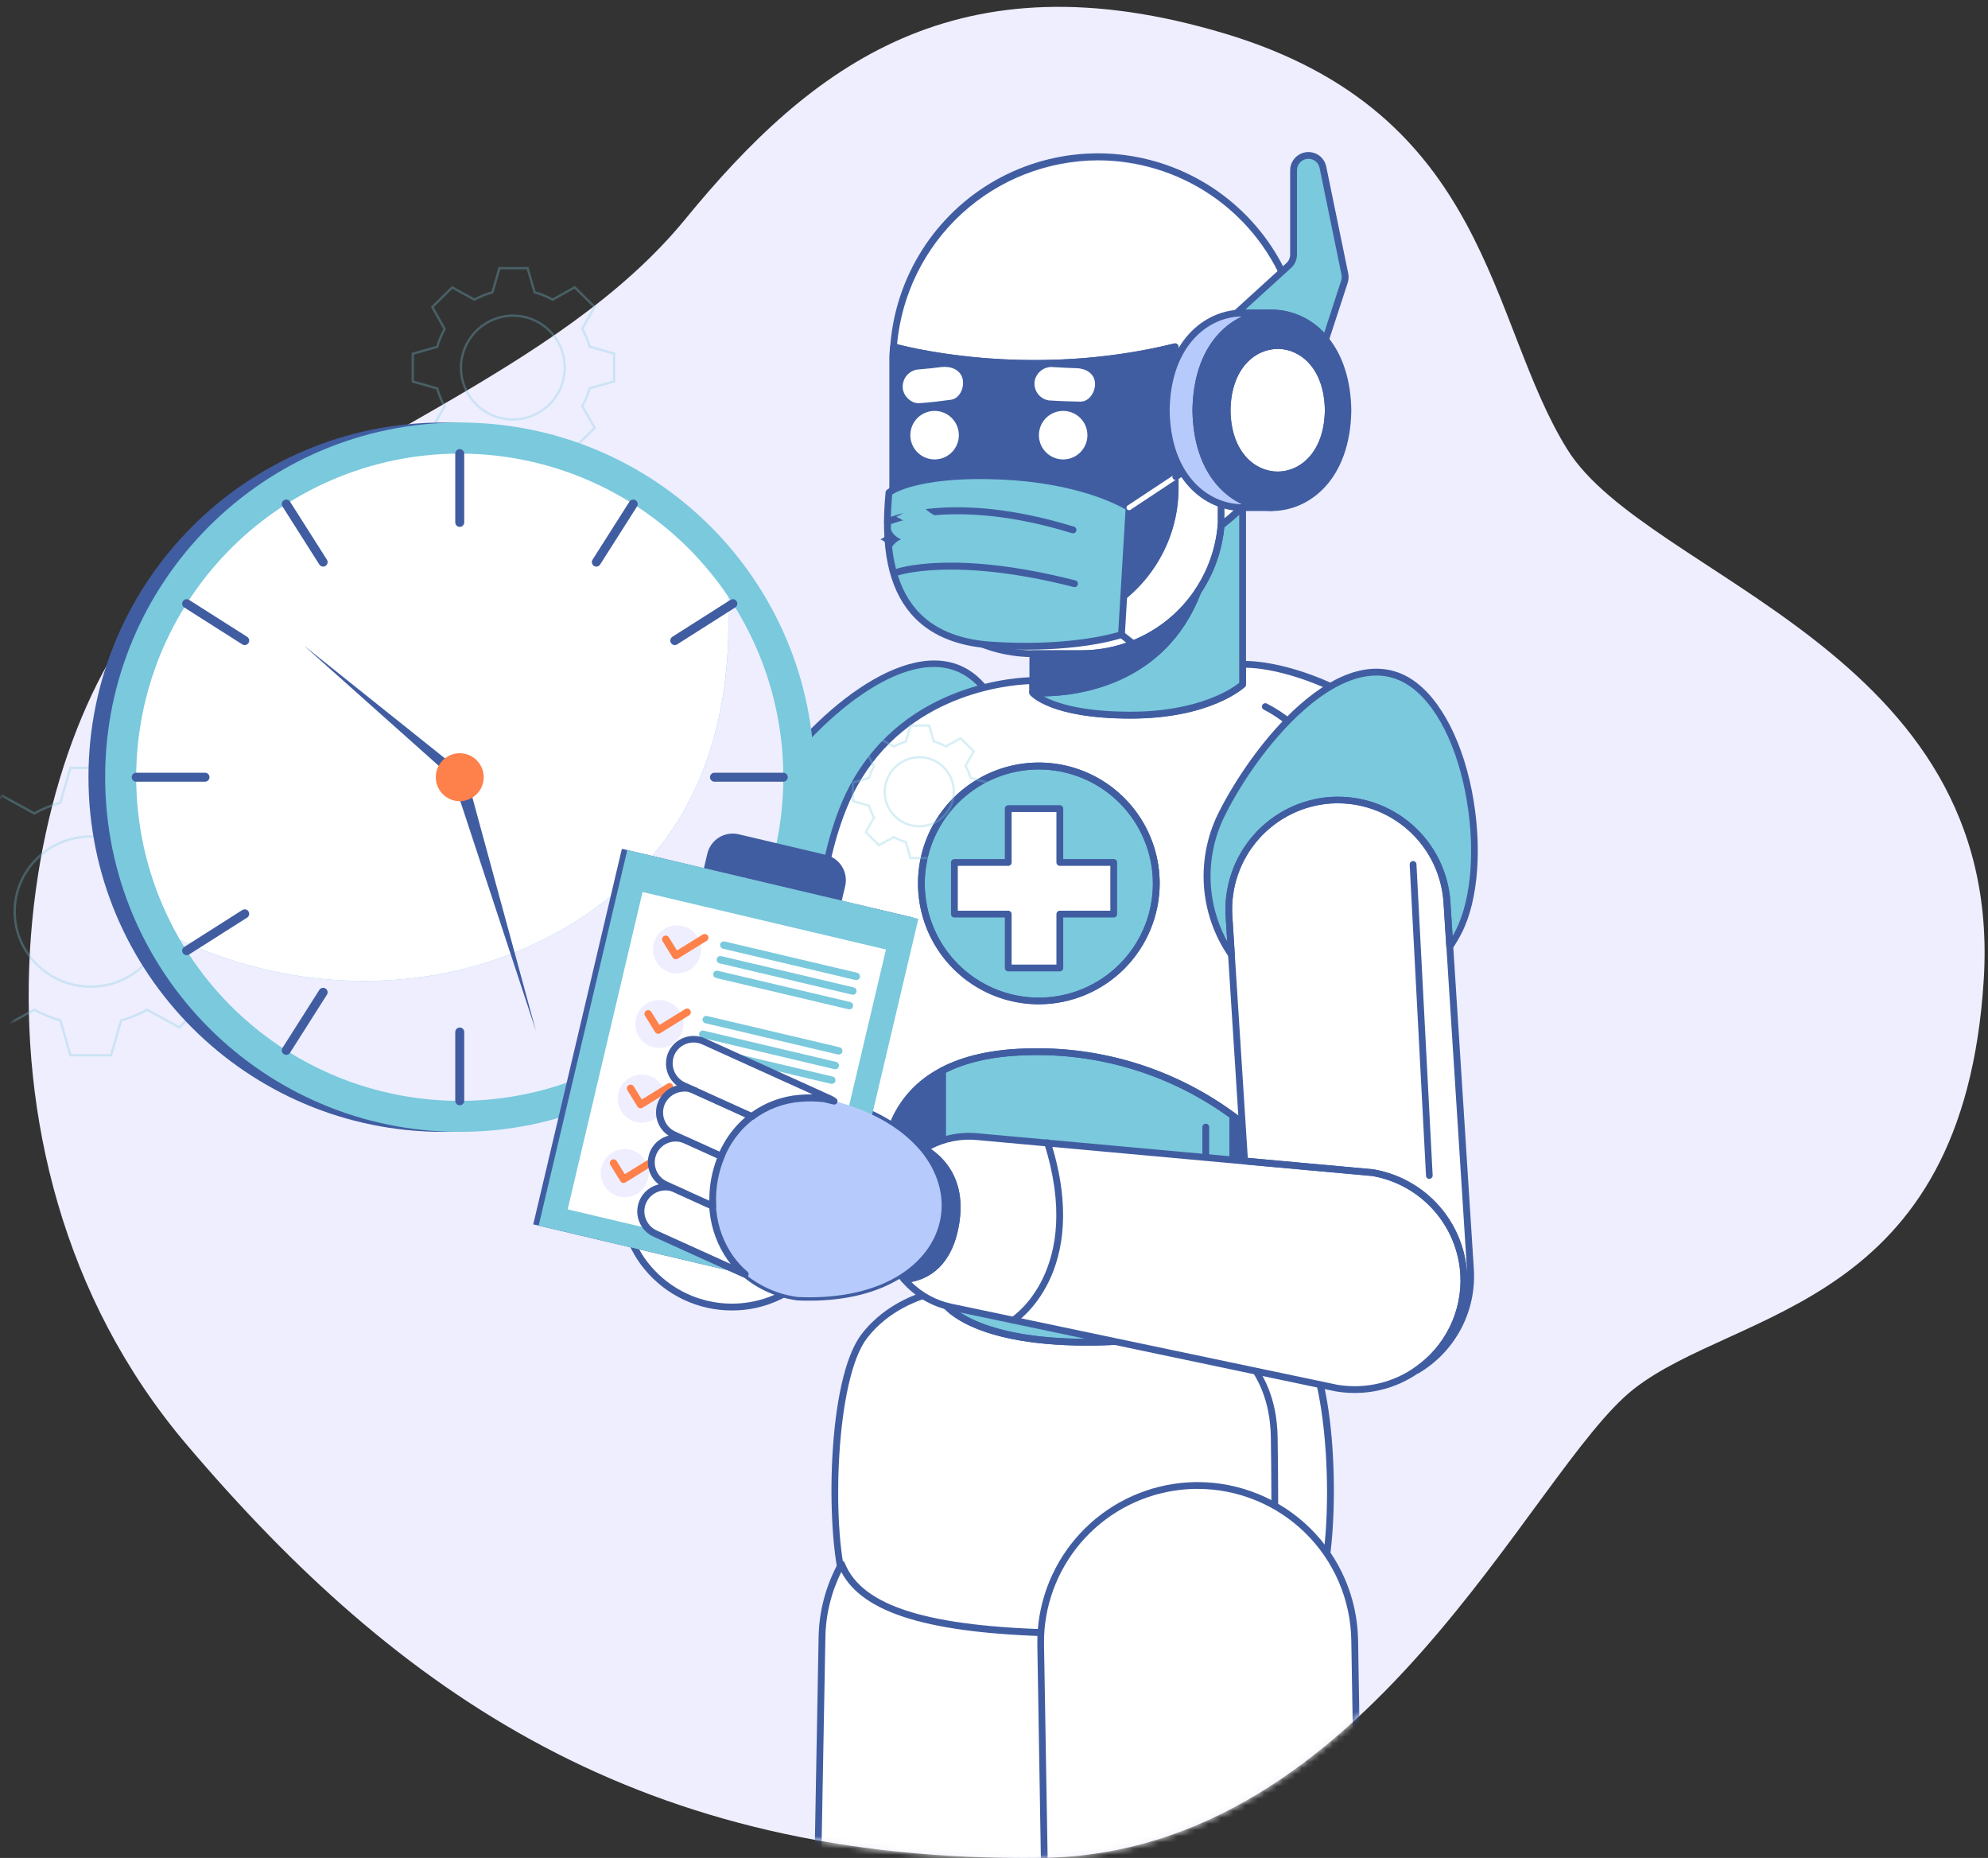 <svg width="320" height="299" viewBox="0 0 320 299" fill="none" xmlns="http://www.w3.org/2000/svg">
<rect x="0" y="0" width="320" height="299" fill="#333333" stroke="none"/>
<path d="M30.022 232.451C-10.278 184.966 3.842 114.583 27.833 93.255C51.824 71.926 89.889 60.209 110.281 35.295C130.674 10.381 154.164 -7.468 197.101 5.386C240.037 18.241 239.401 51.621 252.278 72.313C265.156 93.005 322.584 104.541 319.319 157.597C316.054 210.653 279.595 210.501 262.975 223.538C246.355 236.574 220.129 298.339 167.671 298.983C103.35 299.772 64.133 272.637 30.022 232.451Z" fill="#EEEEFF"/>
<mask id="mask0_131_618" style="mask-type:alpha" maskUnits="userSpaceOnUse" x="0" y="0" width="320" height="299">
<path d="M30.022 232.451C-10.278 184.966 -5.649 93.641 18.342 72.313C42.333 50.984 58.113 53.469 78.506 28.555C98.898 3.642 154.164 -7.468 197.101 5.386C240.037 18.241 239.401 51.621 252.278 72.313C265.156 93.005 322.584 104.541 319.319 157.597C316.054 210.653 279.595 210.501 262.975 223.538C246.355 236.574 220.129 298.339 167.671 298.983C103.35 299.772 64.133 272.637 30.022 232.451Z" fill="#EEEEFF"/>
</mask>
<g mask="url(#mask0_131_618)">
<path d="M121.242 146.077C120.566 144.147 120.163 142.132 120.045 140.09C120.045 140.008 120.045 139.921 120.045 139.839C120.045 139.538 120.045 139.237 120.045 138.931V138.811C120.045 138.516 120.045 138.209 120.045 137.909C120.045 137.28 120.121 136.657 120.193 136.044C120.193 135.995 120.193 135.935 120.193 135.88C120.193 135.673 120.242 135.459 120.28 135.252C120.318 135.044 120.335 134.924 120.367 134.76C120.367 134.683 120.367 134.601 120.406 134.525C121.03 131.38 122.304 128.401 124.145 125.777C131.187 115.706 146.468 101.874 156.102 108.609C164.024 114.137 165.67 131.813 162.116 143.535C161.271 147.755 159.231 151.644 156.238 154.737C154.304 156.75 151.984 158.352 149.417 159.449C146.85 160.545 144.088 161.112 141.296 161.118C141.147 161.126 140.997 161.126 140.848 161.118C131.739 160.926 124.042 154.754 121.199 146.203L121.242 146.077Z" fill="#7AC9DD"/>
<path d="M156.233 154.715L134.55 198.049C135.276 195.721 135.511 193.268 135.239 190.844C134.967 188.421 134.194 186.08 132.97 183.971L125.19 173.496L114.638 159.281L121.198 146.197C124.041 154.748 131.739 160.921 140.848 161.112C140.997 161.12 141.147 161.12 141.296 161.112C144.088 161.104 146.85 160.534 149.416 159.435C151.982 158.335 154.301 156.73 156.233 154.715Z" fill="white"/>
<path d="M114.638 159.269L125.19 173.484L132.97 183.971C135.193 187.795 135.891 192.317 134.926 196.634C133.961 200.951 131.404 204.746 127.764 207.259C124.124 209.773 119.67 210.822 115.291 210.196C110.912 209.57 106.93 207.316 104.141 203.883C103.57 203.199 103.06 202.468 102.615 201.696L76.755 154.633C75.594 152.45 75.039 149.996 75.148 147.526C77.75 148.898 81.643 149.674 86.356 146.788C92.998 142.72 91.823 136.946 90.833 134.328H90.975C92.879 134.594 94.706 135.252 96.341 136.261C97.977 137.27 99.385 138.607 100.478 140.189L114.638 159.269Z" fill="white"/>
<path d="M121.242 146.077L121.188 146.186C120.526 144.217 120.141 142.166 120.045 140.09C120.163 142.132 120.566 144.147 121.242 146.077Z" fill="white"/>
<path d="M120.379 134.765C120.346 134.929 120.319 135.093 120.292 135.257C120.313 135.088 120.346 134.924 120.379 134.765Z" fill="white"/>
<path d="M120.291 135.252C120.253 135.459 120.225 135.673 120.204 135.88C120.225 135.673 120.258 135.459 120.291 135.252Z" fill="white"/>
<path d="M120.193 136.044C120.121 136.657 120.067 137.28 120.045 137.909C120.05 137.286 120.105 136.668 120.193 136.044Z" fill="white"/>
<path d="M120.007 138.931C120.007 139.237 120.007 139.538 120.007 139.839C120.012 139.538 120.007 139.232 120.007 138.931Z" fill="white"/>
<path d="M120.029 137.909C120.029 138.21 120.029 138.516 120.029 138.811C120.007 138.516 120.012 138.21 120.029 137.909Z" fill="white"/>
<path d="M90.811 134.29C91.806 136.914 92.998 142.682 86.334 146.75C81.621 149.636 77.728 148.86 75.126 147.488C73.757 146.786 72.537 145.826 71.534 144.661C72.751 145.139 74.021 145.471 75.317 145.651C82.665 146.651 88.728 142.102 89.959 134.208C90.243 134.218 90.527 134.251 90.811 134.29Z" fill="#415DA1" stroke="#415DA1" stroke-width="0.82" stroke-linecap="round" stroke-linejoin="round"/>
<path d="M90.194 131.02C90.194 131.66 90.194 132.283 90.123 132.879C90.085 133.333 90.035 133.77 89.97 134.207C88.74 142.102 82.676 146.651 75.328 145.65C74.029 145.471 72.755 145.139 71.534 144.661C67.412 143.092 63.087 139.817 59.134 134.492C58.558 133.532 58.069 132.522 57.674 131.474C58.536 131.866 59.51 131.933 60.417 131.662C61.324 131.392 62.103 130.802 62.609 130.003C63.115 129.203 63.315 128.248 63.172 127.312C63.029 126.376 62.552 125.524 61.83 124.913L62.043 125.093C62.832 125.769 63.857 126.106 64.894 126.029C65.93 125.952 66.894 125.468 67.576 124.683C67.908 124.292 68.162 123.841 68.325 123.355C69.885 123.005 71.414 122.526 72.895 121.922C72.895 121.922 70.473 129.478 74.421 135.853C78.368 142.228 90.085 140.008 90.15 130.998L90.194 131.02Z" fill="#B6CBFC"/>
<path d="M90.194 130.878V131.02H90.161V130.878C90.161 121.955 83.163 116.515 83.163 116.515L73.234 114.181C73.046 113.893 72.818 113.633 72.556 113.41L72.791 113.607C73.582 114.283 74.608 114.619 75.645 114.543C76.682 114.466 77.647 113.982 78.33 113.197C78.818 112.631 79.131 111.936 79.232 111.196C79.237 111.163 79.237 111.13 79.232 111.097C82.265 112.456 84.813 114.706 86.536 117.549C87.517 119.467 88.331 121.466 88.969 123.524C89.722 125.906 90.134 128.381 90.194 130.878Z" fill="#B6CBFC"/>
<path d="M90.161 130.878V131.02C90.095 140.03 78.379 142.244 74.431 135.875C70.484 129.506 72.906 121.944 72.906 121.944C71.425 122.548 69.896 123.027 68.335 123.377C59.435 125.252 59.041 119.03 59.041 119.03L64.246 116.657H64.29L70.889 113.65L73.229 114.197L83.157 116.532C83.157 116.532 90.161 121.955 90.161 130.878Z" fill="white"/>
<path d="M77.909 107.675C78.396 108.091 78.773 108.621 79.005 109.218C79.238 109.816 79.32 110.461 79.243 111.097C79.249 111.13 79.249 111.163 79.243 111.196C79.142 111.936 78.829 112.631 78.341 113.197C77.658 113.982 76.693 114.466 75.656 114.543C74.618 114.619 73.593 114.283 72.802 113.607L72.567 113.41L71.43 112.426L69.166 110.474L66.433 108.118C66.433 108.118 66.351 108.041 66.192 107.915C64.399 106.363 53.169 96.68 53.164 96.663C52.425 95.968 51.985 95.013 51.936 94C51.887 92.987 52.233 91.994 52.9 91.231C53.568 90.467 54.505 89.992 55.516 89.905C56.526 89.818 57.531 90.126 58.319 90.764L77.909 107.675Z" fill="white"/>
<path d="M73.234 114.181L70.894 113.634L64.295 116.641L61.84 114.536L61.069 113.869C60.667 113.537 60.336 113.127 60.094 112.665C59.852 112.203 59.705 111.698 59.661 111.178C59.617 110.658 59.677 110.135 59.838 109.639C59.999 109.143 60.257 108.684 60.598 108.289C60.938 107.893 61.354 107.57 61.821 107.338C62.288 107.106 62.797 106.969 63.317 106.936C63.838 106.902 64.359 106.973 64.852 107.144C65.345 107.315 65.799 107.583 66.187 107.932C66.345 108.057 66.427 108.134 66.427 108.134L69.161 110.49L71.424 112.442L72.561 113.426C72.82 113.645 73.046 113.899 73.234 114.181Z" fill="white"/>
<path d="M68.335 123.377C68.172 123.863 67.918 124.314 67.586 124.705C66.905 125.49 65.941 125.974 64.904 126.051C63.868 126.128 62.843 125.791 62.053 125.115L61.84 124.935L60.681 123.934L57.401 121.124L55.678 119.621C54.892 118.942 54.407 117.979 54.33 116.943C54.254 115.907 54.592 114.883 55.271 114.096C55.95 113.309 56.913 112.825 57.949 112.748C58.985 112.672 60.009 113.01 60.796 113.689L61.802 114.547L64.246 116.657L59.041 119.03C59.041 119.03 59.434 125.252 68.335 123.377Z" fill="white"/>
<path d="M64.295 116.636H64.251L61.808 114.536C61.811 114.53 61.816 114.524 61.821 114.519C61.827 114.514 61.833 114.511 61.84 114.509L64.295 116.636Z" fill="white"/>
<path d="M61.84 124.924C62.562 125.535 63.039 126.387 63.182 127.323C63.326 128.258 63.126 129.214 62.619 130.014C62.113 130.813 61.334 131.403 60.427 131.673C59.52 131.943 58.546 131.876 57.685 131.485C57.326 131.322 56.991 131.11 56.69 130.856L50.331 125.361C49.544 124.683 49.06 123.719 48.983 122.683C48.907 121.647 49.245 120.623 49.924 119.837C50.602 119.05 51.566 118.565 52.602 118.489C53.638 118.412 54.662 118.751 55.449 119.429L55.684 119.631L57.422 121.124L60.703 123.934L61.84 124.924Z" fill="white"/>
<path d="M141.296 161.664C141.127 161.664 140.957 161.664 140.793 161.664C131.745 161.473 123.648 155.328 120.668 146.356C120.64 146.258 120.64 146.153 120.668 146.055C120.016 144.137 119.627 142.14 119.509 140.118C119.506 140.072 119.506 140.027 119.509 139.981V139.883C119.509 139.549 119.509 139.243 119.509 138.926V138.806C119.509 138.499 119.509 138.182 119.509 137.876C119.509 137.269 119.586 136.63 119.662 135.973V135.799C119.681 135.582 119.712 135.367 119.755 135.153V134.995C119.755 134.886 119.794 134.776 119.821 134.661C119.828 134.579 119.841 134.496 119.859 134.415C120.49 131.185 121.794 128.125 123.686 125.433C131.521 114.23 146.846 101.458 156.403 108.134C164.44 113.743 166.309 131.518 162.613 143.671C161.748 147.979 159.66 151.946 156.599 155.098C154.623 157.168 152.248 158.816 149.619 159.944C146.989 161.073 144.158 161.658 141.296 161.664ZM121.773 146.208C124.654 154.617 132.297 160.374 140.848 160.555C141.034 160.555 141.165 160.555 141.296 160.555C144.016 160.551 146.707 159.997 149.207 158.925C151.706 157.853 153.963 156.285 155.84 154.316C158.765 151.3 160.757 147.503 161.575 143.382C165.178 131.54 163.461 114.361 155.801 109.014C146.862 102.765 132.177 115.214 124.605 126.045C122.799 128.612 121.555 131.532 120.953 134.612C120.953 134.672 120.953 134.732 120.925 134.793C120.898 134.853 120.925 134.836 120.925 134.858C120.925 134.88 120.887 135.055 120.871 135.159L120.838 135.328C120.805 135.525 120.778 135.722 120.756 135.919L120.728 136.099C120.657 136.712 120.608 137.324 120.586 137.903C120.586 138.204 120.586 138.499 120.586 138.789V138.909C120.586 139.21 120.586 139.5 120.586 139.79C120.586 139.79 120.586 139.866 120.586 139.921V140.019C120.702 142.016 121.096 143.987 121.756 145.875C121.796 145.982 121.802 146.098 121.773 146.208Z" fill="#415DA1"/>
<path d="M134.55 198.596C134.462 198.6 134.374 198.583 134.294 198.546C134.215 198.509 134.145 198.453 134.091 198.383C134.037 198.313 134.001 198.232 133.986 198.145C133.971 198.058 133.977 197.969 134.003 197.885C134.703 195.632 134.93 193.259 134.67 190.915C134.409 188.57 133.667 186.305 132.489 184.261L114.179 159.598C114.118 159.516 114.081 159.419 114.072 159.318C114.064 159.216 114.083 159.114 114.129 159.024L120.69 145.946C120.74 145.846 120.819 145.764 120.916 145.71C121.014 145.656 121.126 145.633 121.237 145.645C121.345 145.652 121.448 145.692 121.534 145.758C121.62 145.824 121.684 145.914 121.718 146.017C124.55 154.529 132.243 160.374 140.854 160.554C141.04 160.554 141.171 160.554 141.302 160.554C144.022 160.551 146.713 159.997 149.212 158.925C151.712 157.853 153.968 156.285 155.845 154.316C155.936 154.222 156.058 154.163 156.189 154.151C156.319 154.139 156.45 154.174 156.557 154.251C156.663 154.327 156.739 154.439 156.77 154.566C156.801 154.694 156.785 154.828 156.725 154.945L135.042 198.273C134.999 198.368 134.93 198.449 134.843 198.507C134.756 198.564 134.654 198.595 134.55 198.596ZM115.278 159.231L133.407 183.654L133.44 183.703C135.297 186.901 136.13 190.591 135.829 194.277L154.418 157.099C150.69 160.071 146.064 161.69 141.297 161.692C141.127 161.692 140.958 161.692 140.794 161.692C132.161 161.511 124.392 155.902 121.111 147.613L115.278 159.231Z" fill="#415DA1"/>
<path d="M117.853 210.892C115.152 210.901 112.484 210.309 110.041 209.158C107.599 208.007 105.443 206.326 103.731 204.238L103.698 204.2C103.109 203.488 102.582 202.727 102.123 201.926L76.257 154.852C75.053 152.582 74.474 150.033 74.579 147.466C74.583 147.374 74.611 147.285 74.658 147.207C74.706 147.128 74.773 147.063 74.852 147.017C74.935 146.969 75.03 146.944 75.126 146.944C75.222 146.944 75.316 146.969 75.399 147.017C77.728 148.242 81.468 149.111 86.06 146.296C92.227 142.518 91.374 137.28 90.319 134.492C90.284 134.401 90.273 134.303 90.289 134.207C90.304 134.11 90.345 134.02 90.407 133.945C90.467 133.871 90.546 133.813 90.635 133.779C90.724 133.744 90.821 133.734 90.915 133.748H91.057C93.029 134.033 94.92 134.721 96.614 135.77C98.307 136.819 99.766 138.206 100.899 139.844L115.07 158.92L133.402 183.61L133.434 183.659C135.501 187.22 136.298 191.377 135.694 195.449C135.09 199.521 133.122 203.268 130.11 206.075C129.132 206.986 128.054 207.782 126.896 208.448C124.151 210.05 121.03 210.893 117.853 210.892ZM75.661 148.351C75.707 150.439 76.241 152.488 77.22 154.333L103.075 201.39C103.502 202.133 103.993 202.839 104.54 203.5C107.11 206.644 110.713 208.775 114.706 209.511C118.7 210.248 122.826 209.544 126.349 207.524C130.024 205.391 132.758 201.948 134.003 197.885C134.703 195.633 134.93 193.259 134.67 190.915C134.409 188.57 133.667 186.305 132.489 184.261L99.991 140.522C98.017 137.661 95.007 135.68 91.599 135C92.451 137.887 92.954 143.338 86.596 147.236C82.069 150.003 78.258 149.478 75.661 148.351Z" fill="#415DA1"/>
<path d="M121.188 146.733H121.16C121.051 146.728 120.945 146.69 120.857 146.623C120.769 146.557 120.703 146.466 120.668 146.361C119.992 144.344 119.598 142.243 119.498 140.118C119.49 139.973 119.54 139.83 119.637 139.722C119.734 139.614 119.87 139.549 120.015 139.541C120.16 139.533 120.302 139.583 120.41 139.68C120.519 139.777 120.584 139.913 120.592 140.058C120.705 142.049 121.097 144.014 121.756 145.897C121.81 146.028 121.81 146.175 121.756 146.307L121.707 146.421C121.661 146.519 121.587 146.6 121.495 146.656C121.402 146.711 121.295 146.738 121.188 146.733Z" fill="#415DA1"/>
<path d="M120.291 135.798H120.193C120.052 135.775 119.926 135.699 119.841 135.584C119.757 135.47 119.72 135.327 119.739 135.186C119.761 135.002 119.794 134.819 119.837 134.639C119.853 134.494 119.926 134.362 120.04 134.27C120.154 134.179 120.299 134.137 120.444 134.153C120.589 134.169 120.722 134.242 120.813 134.355C120.904 134.469 120.947 134.615 120.931 134.76C120.936 134.8 120.936 134.84 120.931 134.88C120.931 134.978 120.892 135.077 120.876 135.181L120.843 135.35C120.82 135.478 120.751 135.594 120.65 135.676C120.549 135.758 120.421 135.802 120.291 135.798Z" fill="#415DA1"/>
<path d="M120.193 136.405H120.133C119.998 136.391 119.874 136.326 119.784 136.225C119.694 136.125 119.645 135.994 119.646 135.859V135.799C119.646 135.58 119.701 135.356 119.744 135.137C119.767 134.992 119.846 134.862 119.964 134.775C120.083 134.689 120.231 134.653 120.376 134.675C120.521 134.697 120.651 134.777 120.738 134.895C120.824 135.013 120.86 135.161 120.838 135.306L120.805 135.525C120.805 135.656 120.761 135.788 120.75 135.919C120.735 136.055 120.67 136.181 120.566 136.271C120.463 136.361 120.33 136.409 120.193 136.405Z" fill="#415DA1"/>
<path d="M120.029 138.456C119.884 138.456 119.745 138.398 119.642 138.296C119.54 138.193 119.482 138.054 119.482 137.909C119.482 137.297 119.558 136.657 119.635 136.006C119.653 135.863 119.727 135.732 119.84 135.643C119.954 135.554 120.098 135.514 120.242 135.531C120.313 135.539 120.383 135.561 120.445 135.596C120.508 135.631 120.564 135.678 120.608 135.734C120.653 135.791 120.686 135.855 120.706 135.924C120.726 135.994 120.731 136.066 120.723 136.138C120.646 136.777 120.597 137.368 120.575 137.947C120.566 138.085 120.504 138.215 120.402 138.309C120.301 138.404 120.167 138.456 120.029 138.456Z" fill="#415DA1"/>
<path d="M120.029 140.386C119.888 140.386 119.753 140.332 119.651 140.235C119.55 140.139 119.489 140.006 119.482 139.866C119.482 139.555 119.482 139.248 119.482 138.931C119.482 138.786 119.54 138.647 119.642 138.545C119.745 138.442 119.884 138.385 120.029 138.385C120.174 138.385 120.313 138.442 120.415 138.545C120.518 138.647 120.575 138.786 120.575 138.931C120.575 139.221 120.575 139.522 120.575 139.811C120.576 139.952 120.522 140.087 120.425 140.189C120.328 140.291 120.196 140.351 120.056 140.358L120.029 140.386Z" fill="#415DA1"/>
<path d="M120.007 139.358C119.862 139.358 119.723 139.3 119.62 139.197C119.518 139.095 119.46 138.956 119.46 138.811C119.46 138.505 119.46 138.188 119.46 137.881C119.464 137.736 119.525 137.599 119.63 137.499C119.735 137.399 119.875 137.345 120.02 137.348C120.165 137.352 120.303 137.413 120.403 137.518C120.503 137.623 120.557 137.764 120.553 137.909V137.936C120.553 138.226 120.553 138.521 120.553 138.811C120.553 138.956 120.496 139.095 120.393 139.197C120.291 139.3 120.152 139.358 120.007 139.358Z" fill="#415DA1"/>
<path d="M79.964 149.259C78.188 149.252 76.441 148.811 74.874 147.974L74.803 147.93C73.397 147.198 72.145 146.203 71.113 145C71.041 144.905 71.001 144.789 71.001 144.669C71.001 144.55 71.041 144.433 71.113 144.338C71.184 144.241 71.285 144.17 71.401 144.137C71.517 144.103 71.64 144.109 71.752 144.152C72.93 144.613 74.158 144.935 75.41 145.109C82.518 146.077 88.28 141.561 89.439 134.12C89.46 133.991 89.527 133.873 89.627 133.789C89.728 133.704 89.855 133.659 89.986 133.661C90.276 133.661 90.576 133.704 90.872 133.743C90.97 133.755 91.064 133.794 91.142 133.856C91.22 133.918 91.28 134 91.315 134.093C92.26 136.591 93.698 142.873 86.607 147.214C84.628 148.504 82.326 149.213 79.964 149.259ZM75.454 147.045C77.783 148.247 81.495 149.068 86.044 146.285C91.976 142.649 91.413 137.663 90.418 134.803C88.986 142.556 82.818 147.214 75.257 146.186C74.705 146.114 74.158 146.011 73.617 145.88C74.161 146.298 74.743 146.664 75.356 146.974L75.454 147.045Z" fill="#415DA1"/>
<path d="M77.313 146.334C76.625 146.332 75.938 146.284 75.257 146.192C73.919 146.005 72.607 145.664 71.348 145.175C66.832 143.453 62.458 139.871 58.702 134.787L58.669 134.738C58.079 133.751 57.578 132.713 57.171 131.638C57.134 131.537 57.128 131.429 57.152 131.325C57.176 131.221 57.23 131.126 57.308 131.053C57.385 130.979 57.482 130.929 57.587 130.91C57.692 130.89 57.8 130.902 57.898 130.943C58.561 131.23 59.298 131.299 60.002 131.138C60.706 130.978 61.34 130.598 61.813 130.052C62.225 129.56 62.494 128.965 62.589 128.33C62.672 127.777 62.615 127.213 62.424 126.688C62.233 126.163 61.914 125.694 61.496 125.323C61.439 125.277 61.392 125.219 61.358 125.155C61.324 125.09 61.303 125.019 61.297 124.946C61.29 124.873 61.299 124.8 61.321 124.73C61.344 124.661 61.38 124.596 61.428 124.541C61.476 124.486 61.535 124.44 61.601 124.408C61.666 124.376 61.738 124.357 61.811 124.353C61.884 124.349 61.957 124.36 62.026 124.385C62.095 124.409 62.158 124.448 62.212 124.497L62.42 124.672C63.092 125.253 63.964 125.547 64.85 125.491C65.736 125.436 66.565 125.036 67.16 124.377C67.443 124.038 67.66 123.648 67.8 123.229C67.83 123.139 67.883 123.058 67.954 122.995C68.025 122.932 68.111 122.888 68.204 122.868C69.734 122.523 71.234 122.053 72.688 121.463C72.784 121.425 72.889 121.415 72.992 121.434C73.094 121.453 73.188 121.501 73.264 121.573C73.34 121.644 73.393 121.735 73.419 121.836C73.445 121.936 73.441 122.042 73.409 122.141C73.409 122.212 71.113 129.538 74.88 135.612C76.608 138.395 80.271 139.653 83.786 138.663C85.471 138.232 86.961 137.245 88.016 135.862C89.07 134.479 89.628 132.781 89.598 131.042C89.598 130.897 89.655 130.758 89.758 130.655C89.861 130.553 90 130.495 90.145 130.495C90.293 130.493 90.437 130.55 90.545 130.651C90.653 130.753 90.717 130.893 90.724 131.042C90.724 131.698 90.724 132.343 90.653 132.955C90.615 133.415 90.56 133.874 90.489 134.317C89.368 141.621 84.076 146.334 77.313 146.334ZM59.599 134.185C63.224 139.062 67.422 142.507 71.736 144.152C72.916 144.613 74.145 144.934 75.399 145.109C81.676 145.962 86.913 142.534 88.843 136.591C87.625 138.089 85.97 139.171 84.109 139.686C80.063 140.823 75.99 139.401 73.978 136.154C70.779 130.993 71.594 125.175 72.119 122.83C71.016 123.233 69.89 123.567 68.746 123.83C68.563 124.273 68.312 124.685 68.002 125.05C67.454 125.679 66.743 126.145 65.947 126.394C65.15 126.643 64.3 126.666 63.491 126.46C63.734 127.192 63.783 127.975 63.633 128.732C63.484 129.489 63.141 130.194 62.639 130.779C62.149 131.349 61.524 131.786 60.82 132.05C60.117 132.314 59.358 132.396 58.615 132.288C58.909 132.937 59.238 133.571 59.599 134.185Z" fill="#415DA1"/>
<path d="M90.193 131.567C90.119 131.571 90.044 131.56 89.974 131.535C89.904 131.509 89.84 131.47 89.785 131.419C89.731 131.367 89.688 131.306 89.658 131.237C89.629 131.168 89.614 131.095 89.614 131.02V130.878C89.614 122.874 83.709 117.68 82.911 117.018L73.108 114.711C72.971 114.679 72.851 114.594 72.775 114.476C72.614 114.232 72.419 114.013 72.195 113.825C72.084 113.732 72.015 113.598 72.002 113.453C71.99 113.309 72.036 113.165 72.129 113.054C72.223 112.943 72.357 112.874 72.501 112.862C72.646 112.85 72.789 112.895 72.9 112.989L73.135 113.18C73.471 113.472 73.862 113.695 74.284 113.836C74.706 113.977 75.152 114.033 75.596 114.001C76.04 113.969 76.474 113.85 76.871 113.65C77.269 113.45 77.623 113.173 77.914 112.836C78.334 112.353 78.604 111.758 78.69 111.124C78.693 111.036 78.717 110.949 78.761 110.872C78.805 110.795 78.867 110.729 78.942 110.682C79.015 110.631 79.1 110.599 79.188 110.588C79.277 110.578 79.367 110.589 79.45 110.621C82.59 112.014 85.228 114.334 87.011 117.27C87.018 117.287 87.028 117.304 87.039 117.319C88.031 119.266 88.856 121.295 89.504 123.382C90.267 125.814 90.683 128.341 90.74 130.889V131.031C90.737 131.174 90.678 131.31 90.576 131.41C90.474 131.511 90.336 131.567 90.193 131.567ZM77.411 114.618L83.283 116.001C83.36 116.017 83.433 116.051 83.496 116.1C84.862 117.233 86.07 118.544 87.088 119.998C86.778 119.269 86.439 118.54 86.071 117.811C84.524 115.274 82.299 113.22 79.647 111.879C79.481 112.463 79.197 113.008 78.813 113.478C78.428 113.948 77.951 114.334 77.411 114.613V114.618Z" fill="#415DA1"/>
<path d="M81.326 140.074C79.866 140.109 78.422 139.767 77.133 139.081C75.844 138.395 74.754 137.389 73.967 136.159C70.769 130.998 71.583 125.181 72.108 122.835C70.915 123.282 69.693 123.647 68.451 123.929C65.072 124.645 62.437 124.317 60.676 122.956C60.069 122.491 59.563 121.909 59.187 121.244C58.812 120.578 58.574 119.844 58.489 119.085C58.479 118.972 58.504 118.859 58.561 118.761C58.617 118.663 58.703 118.585 58.806 118.538L70.654 113.136C70.765 113.086 70.89 113.074 71.009 113.104L83.272 115.99C83.35 116.006 83.423 116.04 83.486 116.089C83.781 116.318 90.697 121.797 90.697 130.883V131.025C90.728 132.999 90.096 134.925 88.901 136.495C87.707 138.066 86.019 139.19 84.109 139.686C83.203 139.94 82.267 140.071 81.326 140.074ZM72.906 121.398C73.044 121.398 73.177 121.451 73.278 121.545C73.35 121.614 73.402 121.702 73.428 121.798C73.454 121.894 73.453 121.996 73.426 122.092C73.426 122.163 71.129 129.489 74.897 135.563C76.624 138.346 80.287 139.604 83.803 138.614C85.487 138.183 86.978 137.196 88.032 135.813C89.087 134.43 89.644 132.732 89.615 130.993V130.856C89.615 122.852 83.71 117.658 82.912 116.996L70.949 114.181L59.648 119.331C59.87 120.416 60.473 121.386 61.349 122.065C62.874 123.213 65.176 123.47 68.221 122.83C69.751 122.485 71.251 122.015 72.704 121.425C72.77 121.405 72.838 121.396 72.906 121.398Z" fill="#415DA1"/>
<path d="M75.361 115.083C74.293 115.082 73.261 114.694 72.458 113.989L72.234 113.809L66.066 108.522L65.837 108.331C55.389 99.32 53.262 97.489 52.803 97.057C51.932 96.275 51.402 95.183 51.326 94.015C51.251 92.847 51.635 91.696 52.398 90.808C53.175 89.916 54.273 89.367 55.453 89.281C56.632 89.195 57.798 89.579 58.696 90.349L78.291 107.259C78.843 107.73 79.27 108.33 79.536 109.004C79.802 109.679 79.898 110.409 79.817 111.13C79.817 111.174 79.817 111.228 79.817 111.288C79.7 112.126 79.343 112.913 78.789 113.552C78.403 113.998 77.934 114.364 77.406 114.628C76.879 114.891 76.304 115.048 75.716 115.088C75.598 115.093 75.479 115.091 75.361 115.083ZM53.552 96.242L66.569 107.478C66.655 107.545 66.737 107.616 66.815 107.691L73.157 113.158C73.493 113.451 73.884 113.674 74.306 113.814C74.728 113.955 75.174 114.011 75.618 113.979C76.062 113.947 76.496 113.828 76.893 113.628C77.291 113.428 77.645 113.151 77.936 112.814C78.356 112.331 78.626 111.737 78.712 111.103V111.015C78.781 110.468 78.713 109.912 78.513 109.397C78.314 108.883 77.99 108.426 77.57 108.068L57.969 91.152C57.29 90.573 56.41 90.284 55.52 90.349C54.63 90.413 53.801 90.826 53.213 91.497C52.636 92.171 52.347 93.045 52.407 93.93C52.468 94.815 52.873 95.641 53.535 96.231L53.552 96.242Z" fill="#415DA1"/>
<path d="M64.295 117.182C64.164 117.182 64.038 117.136 63.939 117.051L60.714 114.268C59.818 113.492 59.266 112.392 59.179 111.209C59.092 110.027 59.476 108.858 60.249 107.959C61.024 107.064 62.123 106.514 63.303 106.428C64.484 106.342 65.65 106.727 66.547 107.5C66.633 107.566 66.715 107.638 66.793 107.713L72.911 113C73.219 113.254 73.484 113.555 73.698 113.891C73.758 113.981 73.79 114.086 73.79 114.194C73.79 114.302 73.758 114.408 73.698 114.498C73.637 114.582 73.553 114.646 73.456 114.684C73.359 114.722 73.254 114.731 73.152 114.711L70.992 114.203L64.568 117.133C64.482 117.171 64.388 117.188 64.295 117.182ZM63.639 107.511H63.393C62.949 107.54 62.515 107.657 62.117 107.857C61.719 108.056 61.364 108.332 61.075 108.67C60.492 109.349 60.203 110.232 60.269 111.124C60.336 112.016 60.753 112.846 61.43 113.432L64.388 115.985L70.664 113.125C70.776 113.075 70.901 113.064 71.019 113.093L71.484 113.202L66.066 108.522L65.837 108.331C65.227 107.8 64.446 107.509 63.639 107.511Z" fill="#415DA1"/>
<path d="M64.607 126.608C63.535 126.607 62.501 126.219 61.693 125.514L57.062 121.518C57.042 121.501 57.024 121.483 57.007 121.463L55.329 120.014C54.436 119.238 53.886 118.14 53.8 116.96C53.714 115.78 54.099 114.613 54.87 113.716C55.644 112.822 56.742 112.271 57.921 112.185C59.101 112.099 60.267 112.484 61.163 113.257L64.607 116.225C64.677 116.285 64.73 116.362 64.763 116.448C64.795 116.534 64.805 116.627 64.792 116.718C64.779 116.809 64.743 116.895 64.688 116.969C64.632 117.042 64.56 117.101 64.476 117.139L59.648 119.325C59.87 120.411 60.473 121.381 61.349 122.059C62.874 123.207 65.176 123.464 68.221 122.825C68.319 122.799 68.422 122.802 68.518 122.832C68.615 122.862 68.701 122.918 68.768 122.994C68.833 123.067 68.878 123.156 68.897 123.252C68.916 123.349 68.909 123.448 68.877 123.541C68.584 124.435 68.015 125.213 67.252 125.764C66.488 126.314 65.57 126.607 64.629 126.602L64.607 126.608ZM57.833 120.758L62.409 124.7C63.085 125.28 63.962 125.571 64.851 125.511C65.74 125.451 66.569 125.044 67.16 124.377L67.346 124.137C64.492 124.563 62.245 124.169 60.66 122.961C60.053 122.497 59.547 121.914 59.171 121.249C58.795 120.584 58.558 119.85 58.473 119.09C58.462 118.978 58.487 118.864 58.544 118.767C58.601 118.669 58.687 118.591 58.79 118.544L63.218 116.526L60.419 114.115C60.085 113.823 59.697 113.601 59.276 113.461C58.856 113.321 58.412 113.267 57.97 113.3C57.529 113.329 57.098 113.446 56.703 113.646C56.309 113.845 55.958 114.122 55.673 114.46C55.089 115.136 54.796 116.017 54.861 116.909C54.925 117.801 55.342 118.631 56.018 119.216L57.751 120.714L57.833 120.758Z" fill="#415DA1"/>
<path d="M64.251 117.204C64.121 117.204 63.995 117.158 63.896 117.073L61.446 114.963C61.39 114.913 61.344 114.853 61.312 114.785C61.281 114.717 61.263 114.644 61.26 114.569C61.258 114.459 61.287 114.351 61.344 114.257C61.402 114.163 61.484 114.087 61.583 114.038C61.682 113.989 61.792 113.97 61.901 113.981C62.011 113.993 62.115 114.036 62.201 114.104L64.65 116.22C64.718 116.279 64.771 116.353 64.803 116.437C64.836 116.521 64.847 116.612 64.836 116.701C64.825 116.79 64.792 116.875 64.741 116.948C64.689 117.022 64.621 117.082 64.541 117.122H64.497C64.423 117.169 64.338 117.197 64.251 117.204Z" fill="#415DA1"/>
<path d="M59.249 132.343C58.176 132.348 57.139 131.959 56.335 131.25L49.971 125.749C49.075 124.976 48.522 123.878 48.436 122.697C48.349 121.517 48.735 120.35 49.509 119.454C50.282 118.558 51.38 118.006 52.561 117.919C53.742 117.832 54.908 118.218 55.804 118.992L57.778 120.692L57.833 120.747L62.206 124.514C62.764 125.004 63.191 125.626 63.448 126.323C63.705 127.02 63.784 127.77 63.677 128.505C63.551 129.344 63.193 130.132 62.644 130.779C62.225 131.27 61.704 131.664 61.118 131.934C60.532 132.204 59.894 132.343 59.249 132.343ZM52.89 119.014H52.633C51.969 119.063 51.335 119.309 50.81 119.719C50.285 120.13 49.894 120.686 49.686 121.319C49.478 121.951 49.462 122.631 49.64 123.273C49.818 123.915 50.182 124.489 50.687 124.924L57.045 130.424C57.307 130.645 57.597 130.829 57.909 130.971C58.571 131.254 59.306 131.32 60.007 131.159C60.709 130.998 61.341 130.618 61.813 130.074C62.225 129.582 62.494 128.986 62.589 128.352C62.672 127.799 62.615 127.235 62.424 126.71C62.233 126.185 61.914 125.715 61.496 125.345L57.073 121.518C57.053 121.501 57.035 121.483 57.018 121.463L55.105 119.823C54.489 119.293 53.702 119.005 52.89 119.014Z" fill="#415DA1"/>
<path d="M81.561 163.922C81.416 163.922 81.277 163.865 81.174 163.762C81.072 163.66 81.014 163.521 81.014 163.376C81.014 163.231 81.072 163.091 81.174 162.989C81.277 162.886 81.416 162.829 81.561 162.829C81.73 162.829 98.51 162.441 104.409 146.006C104.433 145.938 104.47 145.876 104.518 145.822C104.566 145.769 104.625 145.725 104.69 145.694C104.755 145.663 104.825 145.645 104.897 145.642C104.969 145.638 105.041 145.648 105.109 145.672C105.176 145.696 105.239 145.734 105.292 145.782C105.346 145.83 105.389 145.888 105.42 145.953C105.451 146.018 105.469 146.089 105.473 146.161C105.477 146.232 105.466 146.304 105.442 146.372C99.302 163.534 81.752 163.922 81.577 163.922H81.561Z" fill="#415DA1"/>
<path d="M229.26 125.339C231.617 136.356 241.108 186.54 214.564 196.868C210.4 190.074 204.916 184.185 198.436 179.548C188.744 172.449 176.937 168.832 164.932 169.286C159.197 169.466 154.894 170.614 151.679 172.304C140.198 178.318 142.478 191.188 142.478 191.188C129.307 181.199 128.066 143.425 137.486 126.302C146.354 110.2 164.161 109.555 166.25 109.533V111.469C166.25 111.469 169.235 115.083 181.974 115.083C194.712 115.083 200.016 110.162 200.016 110.162V106.936C208.96 106.723 226.942 114.492 229.26 125.339ZM186.14 142.162C186.14 138.423 185.031 134.767 182.954 131.657C180.876 128.548 177.924 126.124 174.469 124.692C171.014 123.26 167.213 122.885 163.545 123.613C159.877 124.341 156.507 126.141 153.862 128.784C151.216 131.427 149.414 134.795 148.682 138.463C147.951 142.13 148.323 145.932 149.752 149.388C151.18 152.844 153.602 155.799 156.71 157.879C159.817 159.959 163.472 161.07 167.212 161.074C169.697 161.077 172.158 160.589 174.455 159.64C176.751 158.691 178.838 157.299 180.596 155.542C182.354 153.786 183.749 151.7 184.7 149.404C185.651 147.108 186.14 144.647 186.14 142.162Z" fill="white"/>
<path d="M209.414 215.025C214.75 221.958 215.165 245.872 212.743 254.532C210.321 263.192 196.888 266.013 174.472 266.013H174.046C151.657 266.013 138.213 263.176 135.775 254.532C133.336 245.888 133.763 221.958 139.104 215.025C142.991 209.973 148.798 208.235 151.679 207.666V209.344C151.679 209.344 155.375 216.004 175.052 216.004C194.729 216.004 198.435 209.344 198.435 209.344V207.956C201.388 208.749 206.03 210.64 209.414 215.025Z" fill="white"/>
<path d="M198.436 179.548C204.916 184.185 210.4 190.075 214.564 196.868C209.358 198.872 203.95 200.307 198.436 201.149V179.548Z" fill="#415DA1" stroke="#415DA1" stroke-width="0.82" stroke-linecap="round" stroke-linejoin="round"/>
<path d="M198.436 207.956V209.345C198.436 209.345 194.74 216.004 175.052 216.004C155.364 216.004 151.679 209.345 151.679 209.345V172.304C154.894 170.614 159.197 169.466 164.932 169.286C176.937 168.832 188.744 172.449 198.436 179.548V207.978V207.956Z" fill="#7AC9DD"/>
<path d="M167.212 123.284C170.951 123.285 174.606 124.395 177.714 126.473C180.823 128.552 183.245 131.505 184.675 134.96C186.105 138.415 186.478 142.216 185.748 145.884C185.017 149.551 183.216 152.919 180.571 155.562C177.926 158.206 174.557 160.005 170.889 160.734C167.222 161.462 163.42 161.087 159.966 159.655C156.512 158.223 153.56 155.799 151.483 152.689C149.407 149.579 148.299 145.924 148.3 142.184C148.301 139.702 148.791 137.243 149.742 134.95C150.692 132.656 152.085 130.573 153.842 128.817C155.598 127.062 157.682 125.67 159.976 124.721C162.27 123.772 164.729 123.283 167.212 123.284Z" fill="#7AC9DD"/>
<path d="M179.273 138.795V147.105H170.596V155.776H162.291V147.105H153.625V138.795H162.291V130.129H170.596V138.795H179.273Z" fill="white"/>
<path d="M170.596 156.323H162.291C162.146 156.323 162.007 156.265 161.904 156.163C161.802 156.06 161.744 155.921 161.744 155.776V147.652H153.625C153.48 147.652 153.341 147.594 153.239 147.492C153.136 147.389 153.079 147.25 153.079 147.105V138.795C153.079 138.65 153.136 138.511 153.239 138.408C153.341 138.306 153.48 138.248 153.625 138.248H161.744V130.129C161.744 129.984 161.802 129.845 161.904 129.742C162.007 129.64 162.146 129.582 162.291 129.582H170.596C170.741 129.582 170.88 129.64 170.982 129.742C171.085 129.845 171.143 129.984 171.143 130.129V138.248H179.272C179.417 138.248 179.557 138.306 179.659 138.408C179.762 138.511 179.819 138.65 179.819 138.795V147.105C179.819 147.25 179.762 147.389 179.659 147.492C179.557 147.594 179.417 147.652 179.272 147.652H171.143V155.776C171.143 155.921 171.085 156.06 170.982 156.163C170.88 156.265 170.741 156.323 170.596 156.323ZM162.838 155.229H170.049V147.105C170.049 146.96 170.107 146.821 170.209 146.718C170.312 146.616 170.451 146.558 170.596 146.558H178.726V139.341H170.596C170.451 139.341 170.312 139.284 170.209 139.181C170.107 139.079 170.049 138.94 170.049 138.795V130.676H162.838V138.795C162.838 138.94 162.78 139.079 162.678 139.181C162.575 139.284 162.436 139.341 162.291 139.341H154.172V146.558H162.291C162.436 146.558 162.575 146.616 162.678 146.718C162.78 146.821 162.838 146.96 162.838 147.105V155.229Z" fill="#415DA1"/>
<path d="M151.679 172.304V196.267C148.41 194.969 145.318 193.262 142.478 191.188C142.478 191.188 140.198 178.334 151.679 172.304Z" fill="#415DA1" stroke="#415DA1" stroke-width="0.82" stroke-linecap="round" stroke-linejoin="round"/>
<path d="M214.564 197.415C214.466 197.416 214.37 197.39 214.285 197.341C214.201 197.292 214.131 197.221 214.083 197.136C209.947 190.42 204.519 184.592 198.113 179.991C188.525 172.951 176.834 169.37 164.948 169.832C159.738 169.996 155.358 170.991 151.93 172.79C140.93 178.564 142.991 190.963 143.013 191.089C143.035 191.198 143.024 191.311 142.981 191.413C142.937 191.515 142.864 191.601 142.77 191.661C142.676 191.72 142.567 191.749 142.456 191.745C142.345 191.741 142.238 191.702 142.149 191.636C128.656 181.412 127.552 143.239 137.01 126.028C146.015 109.665 164.199 108.998 166.244 108.976C166.316 108.975 166.387 108.989 166.454 109.016C166.52 109.043 166.581 109.084 166.632 109.134C166.684 109.185 166.725 109.245 166.753 109.312C166.781 109.378 166.796 109.45 166.796 109.522V111.256C167.474 111.862 171.099 114.536 181.984 114.536C193.099 114.536 198.468 110.709 199.48 109.883V106.914C199.48 106.769 199.537 106.63 199.64 106.528C199.742 106.425 199.881 106.368 200.026 106.368C209.025 106.198 227.363 113.831 229.818 125.23C232.885 139.587 240.878 187.229 214.783 197.398C214.711 197.417 214.637 197.422 214.564 197.415ZM166.791 168.706C178.283 168.651 189.488 172.293 198.752 179.094C205.139 183.715 210.579 189.519 214.777 196.19C239.549 185.983 231.726 139.516 228.708 125.454C226.472 114.979 209.211 107.587 200.546 107.456V110.162C200.545 110.236 200.529 110.309 200.499 110.377C200.469 110.445 200.425 110.505 200.371 110.556C200.147 110.769 194.794 115.651 181.968 115.651C169.141 115.651 165.938 112.005 165.812 111.824C165.73 111.726 165.686 111.602 165.686 111.474V110.102C162.083 110.25 146.113 111.742 137.95 126.575C133.495 134.672 131.226 148.018 132.04 161.391C132.833 174.512 136.447 185.004 141.783 189.908C141.57 186.354 141.953 176.787 151.405 171.828C154.981 169.947 159.519 168.914 164.899 168.744C165.571 168.717 166.167 168.706 166.791 168.706Z" fill="#415DA1"/>
<path d="M167.212 161.62C163.365 161.619 159.605 160.478 156.407 158.34C153.208 156.202 150.716 153.164 149.244 149.609C147.773 146.055 147.388 142.144 148.139 138.371C148.889 134.598 150.742 131.133 153.462 128.413C156.182 125.692 159.648 123.84 163.421 123.089C167.194 122.338 171.105 122.723 174.659 124.195C178.213 125.666 181.251 128.159 183.389 131.357C185.527 134.555 186.669 138.315 186.67 142.162C186.664 147.321 184.612 152.267 180.964 155.915C177.317 159.563 172.371 161.615 167.212 161.62ZM167.212 123.83C163.581 123.832 160.032 124.909 157.013 126.928C153.994 128.946 151.642 131.814 150.254 135.169C148.865 138.524 148.503 142.216 149.212 145.777C149.921 149.338 151.671 152.609 154.239 155.175C156.808 157.742 160.079 159.49 163.641 160.197C167.203 160.904 170.894 160.54 174.248 159.149C177.602 157.759 180.469 155.405 182.486 152.385C184.502 149.365 185.578 145.815 185.577 142.184C185.571 137.316 183.634 132.65 180.191 129.209C176.748 125.768 172.08 123.833 167.212 123.83Z" fill="#415DA1"/>
<path d="M174.483 266.582H174.057C149.208 266.582 137.606 263.023 135.271 254.679C132.937 246.336 133.046 222.023 138.694 214.692C142.652 209.552 148.459 207.748 151.57 207.13C151.649 207.114 151.73 207.115 151.809 207.134C151.887 207.153 151.96 207.189 152.023 207.24C152.087 207.291 152.138 207.356 152.173 207.43C152.208 207.504 152.226 207.584 152.226 207.666V209.186C152.811 210.006 157.392 215.457 175.052 215.457C192.711 215.457 197.293 209.99 197.889 209.181V207.956C197.889 207.872 197.908 207.79 197.945 207.715C197.982 207.64 198.036 207.575 198.102 207.524C198.168 207.472 198.246 207.436 198.328 207.419C198.411 207.402 198.496 207.404 198.577 207.426C203.03 208.549 206.992 211.101 209.856 214.692C215.499 222.029 215.614 246.32 213.274 254.679C210.934 263.039 199.332 266.582 174.483 266.582ZM151.132 208.339C148.065 209.044 143.041 210.837 139.558 215.359C134.512 221.919 133.823 245.429 136.327 254.384C138.475 262.038 150.11 265.488 174.051 265.488H174.478C198.419 265.488 210.059 262.066 212.202 254.384C214.701 245.456 214.012 221.919 208.965 215.359C206.411 212.143 202.914 209.807 198.966 208.678V209.345C198.965 209.438 198.941 209.531 198.895 209.612C198.741 209.897 194.816 216.55 175.035 216.55C155.254 216.55 151.356 209.897 151.198 209.612C151.153 209.53 151.131 209.438 151.132 209.345V208.339Z" fill="#415DA1"/>
<path d="M198.435 201.696C198.305 201.696 198.179 201.649 198.08 201.565C198.02 201.513 197.972 201.45 197.939 201.378C197.906 201.306 197.889 201.228 197.889 201.149V179.548C197.889 179.448 197.917 179.35 197.97 179.264C198.022 179.179 198.097 179.11 198.186 179.064C198.275 179.018 198.375 178.998 198.475 179.005C198.575 179.012 198.671 179.047 198.753 179.105C205.288 183.799 210.824 189.747 215.04 196.6C215.077 196.668 215.1 196.743 215.107 196.82C215.114 196.898 215.104 196.976 215.078 197.049C215.052 197.123 215.01 197.191 214.955 197.247C214.9 197.304 214.834 197.348 214.761 197.377C209.517 199.391 204.071 200.836 198.517 201.685L198.435 201.696ZM198.982 180.625V200.51C204.021 199.696 208.966 198.383 213.744 196.589C209.825 190.423 204.824 185.014 198.982 180.625Z" fill="#415DA1"/>
<path d="M175.052 216.551C155.277 216.551 151.357 209.897 151.198 209.613C151.154 209.53 151.131 209.438 151.132 209.345V172.304C151.133 172.205 151.16 172.108 151.211 172.023C151.262 171.938 151.335 171.869 151.422 171.823C154.998 169.942 159.536 168.909 164.915 168.739C177.045 168.271 188.975 171.934 198.753 179.127C198.823 179.177 198.881 179.244 198.921 179.321C198.961 179.398 198.982 179.483 198.982 179.57V209.367C198.982 209.461 198.958 209.553 198.911 209.635C198.758 209.897 194.833 216.551 175.052 216.551ZM152.226 209.186C152.811 210.006 157.392 215.457 175.052 215.457C192.711 215.457 197.293 209.99 197.889 209.181V179.827C188.34 172.897 176.738 169.377 164.948 169.833C159.886 169.991 155.605 170.926 152.226 172.637V209.186Z" fill="#415DA1"/>
<path d="M167.212 161.62C163.365 161.619 159.605 160.478 156.407 158.34C153.208 156.202 150.716 153.164 149.244 149.609C147.773 146.055 147.388 142.144 148.139 138.371C148.889 134.598 150.742 131.133 153.462 128.413C156.182 125.692 159.648 123.84 163.421 123.089C167.194 122.338 171.105 122.723 174.659 124.195C178.213 125.666 181.251 128.159 183.389 131.357C185.527 134.555 186.669 138.315 186.67 142.162C186.664 147.321 184.612 152.267 180.964 155.915C177.317 159.563 172.371 161.615 167.212 161.62ZM167.212 123.83C163.581 123.832 160.032 124.909 157.013 126.928C153.994 128.946 151.642 131.814 150.254 135.169C148.865 138.524 148.503 142.216 149.212 145.777C149.921 149.338 151.671 152.609 154.239 155.175C156.808 157.742 160.079 159.49 163.641 160.197C167.203 160.904 170.894 160.54 174.248 159.149C177.602 157.759 180.469 155.405 182.486 152.385C184.502 149.365 185.578 145.815 185.577 142.184C185.571 137.316 183.634 132.65 180.191 129.209C176.748 125.768 172.08 123.833 167.212 123.83Z" fill="#415DA1"/>
<path d="M151.679 196.814C151.608 196.813 151.537 196.798 151.471 196.77C148.166 195.457 145.042 193.727 142.177 191.62C142.121 191.58 142.074 191.53 142.039 191.471C142.003 191.413 141.979 191.348 141.969 191.281C141.969 191.149 139.75 177.968 151.45 171.823C151.533 171.775 151.627 171.749 151.723 171.749C151.819 171.749 151.913 171.775 151.996 171.823C152.076 171.871 152.142 171.939 152.188 172.021C152.234 172.102 152.258 172.194 152.259 172.287V196.25C152.258 196.34 152.236 196.429 152.193 196.508C152.15 196.587 152.088 196.655 152.013 196.704C151.917 196.776 151.799 196.815 151.679 196.814ZM142.981 190.882C145.511 192.717 148.247 194.251 151.132 195.452V173.233C141.658 178.793 142.746 189.219 142.981 190.882Z" fill="#415DA1"/>
<path d="M212.803 187.027C212.728 187.026 212.654 187.012 212.584 186.984C212.452 186.926 212.348 186.818 212.295 186.684C212.241 186.55 212.243 186.4 212.3 186.267C220.474 167.186 217.259 138.756 214.421 127.98C213.654 125.043 212.28 122.3 210.387 119.927C208.494 117.554 206.125 115.604 203.432 114.203C203.307 114.14 203.211 114.032 203.163 113.9C203.115 113.768 203.12 113.623 203.176 113.495C203.232 113.367 203.335 113.265 203.464 113.21C203.593 113.156 203.738 113.153 203.869 113.202C206.729 114.647 209.246 116.689 211.248 119.191C213.251 121.692 214.693 124.595 215.477 127.701C217.762 136.367 222.256 165.803 213.29 186.694C213.249 186.79 213.181 186.873 213.095 186.932C213.009 186.991 212.908 187.024 212.803 187.027Z" fill="#415DA1"/>
<path d="M205.105 258.556C204.96 258.556 204.821 258.498 204.719 258.396C204.616 258.293 204.559 258.154 204.559 258.009C204.559 257.861 204.766 243.318 204.559 231.219C204.362 219.465 196.287 215.714 195.942 215.561C195.81 215.501 195.706 215.392 195.654 215.256C195.602 215.12 195.607 214.969 195.666 214.836C195.726 214.704 195.835 214.6 195.971 214.548C196.107 214.497 196.258 214.501 196.391 214.56C196.478 214.599 205.444 218.726 205.652 231.197C205.86 243.335 205.652 257.894 205.652 258.042C205.644 258.181 205.582 258.312 205.481 258.407C205.379 258.503 205.245 258.556 205.105 258.556Z" fill="#415DA1"/>
<path d="M194.089 208.213C193.944 208.213 193.805 208.155 193.702 208.053C193.6 207.95 193.542 207.811 193.542 207.666V181.385C193.542 181.24 193.6 181.101 193.702 180.998C193.805 180.896 193.944 180.838 194.089 180.838C194.234 180.838 194.373 180.896 194.475 180.998C194.578 181.101 194.635 181.24 194.635 181.385V207.666C194.635 207.811 194.578 207.95 194.475 208.053C194.373 208.155 194.234 208.213 194.089 208.213Z" fill="#415DA1"/>
<path d="M188.474 208.858C188.329 208.858 188.19 208.8 188.087 208.698C187.985 208.595 187.927 208.456 187.927 208.311V196.868C187.927 196.723 187.985 196.584 188.087 196.482C188.19 196.379 188.329 196.322 188.474 196.322C188.619 196.322 188.758 196.379 188.861 196.482C188.963 196.584 189.021 196.723 189.021 196.868V208.311C189.021 208.456 188.963 208.595 188.861 208.698C188.758 208.8 188.619 208.858 188.474 208.858Z" fill="#415DA1"/>
<path d="M175.998 303.35L170.716 265.182C170.607 264.395 170.531 263.608 170.492 262.831C150.706 262.421 138.514 259.463 135.458 251.733C133.464 255.333 132.385 259.367 132.314 263.482L131.587 303.35H175.998Z" fill="white"/>
<path d="M175.997 303.896H131.586C131.513 303.897 131.441 303.882 131.373 303.854C131.305 303.826 131.244 303.785 131.193 303.732C131.142 303.68 131.103 303.618 131.077 303.551C131.05 303.483 131.038 303.411 131.04 303.339L131.767 263.471C131.84 259.26 132.942 255.131 134.976 251.443C135.026 251.351 135.1 251.276 135.192 251.225C135.283 251.175 135.386 251.151 135.49 251.158C135.594 251.164 135.694 251.2 135.778 251.261C135.863 251.322 135.928 251.406 135.966 251.503C138.732 258.507 149.388 261.82 170.503 262.257C170.643 262.257 170.778 262.311 170.88 262.408C170.982 262.504 171.042 262.636 171.049 262.777C171.088 263.542 171.159 264.318 171.268 265.078L176.55 303.246C176.561 303.324 176.555 303.403 176.532 303.478C176.51 303.554 176.471 303.624 176.419 303.683C176.367 303.742 176.303 303.789 176.231 303.821C176.16 303.854 176.082 303.87 176.003 303.869L175.997 303.896ZM132.139 302.803H175.369L170.175 265.259C170.087 264.63 170.022 263.996 169.978 263.367C149.705 262.897 138.935 259.677 135.425 252.979C133.792 256.249 132.915 259.844 132.86 263.498L132.139 302.803Z" fill="#415DA1"/>
<path d="M218.724 303.349L218.057 263.919C217.941 257.524 215.406 251.41 210.962 246.809C206.518 242.209 200.495 239.463 194.107 239.126C187.72 238.79 181.441 240.886 176.538 244.993C171.634 249.101 168.47 254.914 167.682 261.262C167.638 261.628 167.605 262.011 167.572 262.388C167.512 263.165 167.49 263.957 167.507 264.756L168.146 303.349H218.724Z" fill="white"/>
<path d="M218.725 303.896H168.163C168.018 303.896 167.879 303.839 167.776 303.736C167.674 303.634 167.616 303.494 167.616 303.349L166.977 264.761C166.977 263.952 166.977 263.121 167.042 262.345C167.075 261.951 167.113 261.563 167.157 261.191C167.918 255.007 170.888 249.307 175.519 245.14C180.151 240.972 186.132 238.619 192.361 238.513H192.799C199.569 238.523 206.065 241.189 210.89 245.938C215.716 250.687 218.486 257.139 218.604 263.908L219.255 303.339C219.256 303.411 219.243 303.484 219.215 303.551C219.188 303.619 219.148 303.68 219.096 303.732C218.998 303.833 218.865 303.891 218.725 303.896ZM168.699 302.803H218.167L217.511 263.925C217.396 257.441 214.742 251.261 210.119 246.713C205.496 242.166 199.273 239.614 192.788 239.606H192.372C186.405 239.708 180.675 241.961 176.237 245.953C171.8 249.944 168.954 255.404 168.223 261.328C168.179 261.689 168.147 262.066 168.114 262.421C168.059 263.176 168.037 263.958 168.054 264.728L168.699 302.803Z" fill="#415DA1"/>
<path d="M131.42 163.902L118.438 160.025L110.485 186.653L123.466 190.53L131.42 163.902Z" fill="white"/>
<path d="M225.952 109.211C236.455 114.492 240.326 138.942 234.804 149.915C234.378 150.766 233.896 151.588 233.36 152.375L232.912 145.268C232.615 140.623 230.495 136.284 227.013 133.195C223.531 130.107 218.97 128.519 214.323 128.778C209.678 129.071 205.336 131.19 202.248 134.673C199.159 138.156 197.575 142.72 197.839 147.367L198.238 153.6C195.958 150.272 194.621 146.389 194.368 142.363C194.116 138.336 194.959 134.317 196.806 130.73C202.295 119.795 215.455 103.924 225.952 109.211Z" fill="#7AC9DD"/>
<path d="M214.302 128.779C218.949 128.52 223.51 130.107 226.991 133.196C230.473 136.284 232.593 140.623 232.89 145.268L233.339 152.375L236.657 204.315C236.843 207.545 236.137 210.764 234.616 213.62C233.095 216.476 230.819 218.859 228.035 220.509C230.911 218.523 233.129 215.724 234.406 212.471C235.682 209.217 235.96 205.657 235.202 202.245C234.444 198.834 232.686 195.725 230.152 193.318C227.618 190.911 224.423 189.315 220.977 188.733L208.129 187.569L200.316 186.858L198.189 153.649L197.79 147.417C197.525 142.769 199.11 138.206 202.199 134.723C205.287 131.24 209.628 129.121 214.274 128.828L214.302 128.779Z" fill="white"/>
<path d="M200.338 186.841L208.151 187.552L220.999 188.717C224.446 189.298 227.64 190.895 230.174 193.302C232.708 195.709 234.466 198.817 235.224 202.229C235.982 205.641 235.705 209.201 234.428 212.454C233.152 215.708 230.934 218.507 228.058 220.493H228.014C225.034 222.556 221.486 223.643 217.861 223.603C216.945 223.591 216.031 223.509 215.128 223.357L153.15 210.362C150.202 209.748 147.536 208.185 145.562 205.911C148.022 205.72 152.587 204.359 153.834 197.021C155.08 189.684 151.1 186.24 148.793 184.889C151.333 183.34 154.304 182.648 157.267 182.916L194.909 186.349L200.338 186.841Z" fill="white"/>
<path d="M148.792 184.889C151.11 186.24 155.09 189.679 153.833 197.021C152.575 204.364 148.021 205.72 145.561 205.911C145.331 205.66 145.118 205.392 144.91 205.118C152.368 200.373 153.713 191.904 148.234 185.25C148.409 185.125 148.622 184.999 148.792 184.889Z" fill="#415DA1" stroke="#415DA1" stroke-width="0.82" stroke-linecap="round" stroke-linejoin="round"/>
<path d="M148.792 184.889C148.606 184.999 148.41 185.124 148.246 185.25C147.934 184.878 147.617 184.518 147.272 184.157C147.802 184.351 148.311 184.596 148.792 184.889Z" fill="white"/>
<path d="M115.272 177.104L113.277 176.207L111.379 175.338L111.702 175.475L111.948 175.579C111.948 175.579 111.948 175.579 111.986 175.606L115.272 177.104Z" fill="white"/>
<path d="M111.095 192.462L109.165 191.625L108.465 191.302L108.728 191.417L109.012 191.543L111.095 192.462Z" fill="white"/>
<path d="M198.211 154.18C198.123 154.18 198.036 154.158 197.958 154.117C197.88 154.076 197.813 154.017 197.763 153.945C195.418 150.54 194.042 146.561 193.782 142.435C193.522 138.309 194.387 134.19 196.287 130.517C198.78 125.597 203.46 118.489 209.135 113.481C215.433 107.915 221.332 106.27 226.198 108.719C231.064 111.168 235.132 118.156 236.925 127.308C238.625 136.017 238.019 144.765 235.285 150.145C234.843 151.014 234.348 151.856 233.803 152.665C233.74 152.761 233.647 152.834 233.54 152.874C233.433 152.914 233.315 152.919 233.205 152.889C233.094 152.859 232.996 152.794 232.923 152.705C232.851 152.616 232.809 152.506 232.803 152.392L232.354 145.284C232.075 140.794 230.035 136.596 226.677 133.602C223.319 130.608 218.914 129.062 214.422 129.298H214.329C209.822 129.582 205.611 131.64 202.618 135.022C199.625 138.403 198.094 142.832 198.359 147.34L198.758 153.567C198.764 153.686 198.732 153.803 198.666 153.902C198.6 154.001 198.504 154.075 198.392 154.114C198.336 154.146 198.275 154.169 198.211 154.18ZM221.54 108.714C217.232 108.714 212.984 111.535 209.862 114.301C204.302 119.222 199.709 126.154 197.287 131.009C195.647 134.187 194.814 137.72 194.859 141.296C194.905 144.872 195.829 148.382 197.55 151.517L197.287 147.438C197.01 142.656 198.631 137.958 201.798 134.364C204.966 130.771 209.424 128.573 214.203 128.248C214.232 128.246 214.261 128.246 214.29 128.248C219.088 127.963 223.804 129.593 227.401 132.781C230.998 135.969 233.182 140.454 233.475 145.252L233.82 150.653C234 150.336 234.175 150.014 234.339 149.686C236.942 144.513 237.526 136.017 235.87 127.548C234.148 118.708 230.353 112.043 225.728 109.714C224.431 109.053 222.996 108.71 221.54 108.714Z" fill="#415DA1"/>
<path d="M228.058 221.039C227.966 221.039 227.876 221.016 227.796 220.972C227.716 220.928 227.648 220.865 227.598 220.788C227.522 220.669 227.495 220.525 227.522 220.386C227.55 220.248 227.63 220.125 227.746 220.044C230.137 218.393 232.066 216.156 233.348 213.549C234.63 210.941 235.224 208.048 235.072 205.146C234.844 201.289 233.322 197.623 230.751 194.739C228.18 191.856 224.711 189.925 220.906 189.258L200.289 187.388C200.158 187.376 200.036 187.318 199.945 187.224C199.853 187.129 199.799 187.005 199.792 186.874L197.282 147.438C197.004 142.656 198.626 137.958 201.793 134.364C204.961 130.771 209.419 128.573 214.198 128.248C214.227 128.246 214.256 128.246 214.285 128.248C219.083 127.963 223.799 129.593 227.396 132.781C230.993 135.969 233.177 140.454 233.47 145.251L237.243 204.298C237.444 207.631 236.72 210.953 235.151 213.9C233.582 216.847 231.23 219.302 228.353 220.996C228.26 221.036 228.158 221.051 228.058 221.039ZM200.852 186.338L221.048 188.175C225.098 188.877 228.793 190.925 231.535 193.986C234.277 197.048 235.907 200.945 236.16 205.047C236.16 204.807 236.16 204.572 236.133 204.331L232.366 145.284C232.087 140.792 230.045 136.592 226.684 133.598C223.324 130.604 218.916 129.059 214.422 129.298H214.329C209.822 129.582 205.612 131.64 202.619 135.022C199.626 138.403 198.094 142.832 198.359 147.34L200.852 186.338Z" fill="#415DA1"/>
<path d="M218.085 224.172H217.844C216.901 224.159 215.96 224.075 215.029 223.921L153.04 210.897C149.973 210.267 147.2 208.641 145.151 206.272C145.088 206.197 145.047 206.107 145.03 206.011C145.014 205.915 145.024 205.816 145.058 205.725C145.097 205.631 145.16 205.55 145.242 205.49C145.324 205.43 145.422 205.394 145.523 205.386C147.923 205.206 152.122 203.861 153.292 196.956C154.462 190.051 150.81 186.705 148.519 185.36C148.437 185.312 148.369 185.245 148.321 185.163C148.273 185.082 148.247 184.989 148.246 184.895C148.244 184.8 148.268 184.706 148.314 184.622C148.36 184.539 148.427 184.469 148.508 184.419C151.147 182.806 154.236 182.089 157.316 182.374L221.048 188.175C223.401 188.565 225.654 189.415 227.677 190.678C229.7 191.941 231.453 193.592 232.836 195.535C234.219 197.478 235.204 199.675 235.735 202C236.266 204.325 236.333 206.732 235.93 209.082C235.531 211.465 234.655 213.743 233.356 215.781C232.057 217.818 230.361 219.573 228.369 220.941L228.292 220.985C225.293 223.06 221.732 224.172 218.085 224.172ZM217.861 223.079C221.376 223.126 224.818 222.07 227.702 220.061L227.779 220.022C230.16 218.369 232.081 216.135 233.357 213.531C234.633 210.928 235.224 208.041 235.072 205.146C234.844 201.289 233.322 197.623 230.751 194.739C228.18 191.856 224.711 189.924 220.906 189.258L200.289 187.388L157.217 183.462C154.674 183.223 152.115 183.728 149.853 184.917C152.357 186.644 155.55 190.258 154.369 197.114C153.232 203.817 149.448 205.785 146.687 206.31C148.489 208.091 150.768 209.312 153.248 209.826L215.231 222.843C216.093 222.988 216.965 223.067 217.839 223.079H217.861Z" fill="#415DA1"/>
<path d="M145.561 206.458C145.486 206.458 145.412 206.442 145.343 206.412C145.274 206.382 145.213 206.338 145.162 206.283C144.943 206.042 144.724 205.78 144.478 205.452C144.433 205.392 144.4 205.323 144.382 205.25C144.364 205.176 144.361 205.1 144.374 205.025C144.388 204.951 144.417 204.879 144.459 204.816C144.501 204.753 144.556 204.7 144.62 204.659C148.109 202.439 150.334 199.274 150.897 195.742C151.46 192.21 150.35 188.678 147.813 185.595C147.765 185.537 147.73 185.469 147.709 185.397C147.689 185.324 147.683 185.248 147.693 185.174C147.704 185.099 147.73 185.028 147.769 184.964C147.809 184.9 147.861 184.845 147.923 184.802C148.114 184.663 148.313 184.535 148.519 184.419C148.602 184.371 148.696 184.346 148.792 184.346C148.888 184.346 148.982 184.371 149.065 184.419C151.602 185.901 155.67 189.52 154.363 197.12C153.057 204.719 148.316 206.256 145.616 206.463L145.561 206.458ZM145.709 205.25L145.791 205.343C148.218 205.075 152.165 203.593 153.292 196.934C154.33 190.92 151.701 187.639 149.465 185.999C151.558 188.853 152.451 192.413 151.952 195.917C151.394 199.58 149.169 202.877 145.709 205.25Z" fill="#415DA1"/>
<path d="M148.235 185.797C148.154 185.797 148.075 185.779 148.002 185.745C147.93 185.711 147.865 185.662 147.814 185.6C147.453 185.168 147.163 184.846 146.868 184.539C146.785 184.452 146.734 184.341 146.721 184.221C146.708 184.102 146.735 183.982 146.797 183.88C146.859 183.777 146.953 183.698 147.065 183.654C147.176 183.61 147.299 183.604 147.415 183.637C147.984 183.845 148.533 184.105 149.055 184.414C149.138 184.462 149.207 184.531 149.254 184.614C149.302 184.697 149.327 184.791 149.327 184.887C149.327 184.982 149.302 185.076 149.254 185.159C149.207 185.242 149.138 185.311 149.055 185.359C148.874 185.463 148.694 185.584 148.508 185.698C148.428 185.755 148.333 185.789 148.235 185.797Z" fill="#415DA1"/>
<path d="M130.318 209.317C129.695 209.317 129.061 209.317 128.421 209.279H128.394C125.177 208.872 122.143 207.558 119.646 205.49C118.704 204.686 117.867 203.768 117.153 202.757C115.548 200.472 114.551 197.818 114.255 195.042C114.217 194.736 114.19 194.419 114.173 194.102C114.078 192.605 114.172 191.103 114.452 189.63C114.68 188.344 115.047 187.086 115.546 185.879C115.556 185.861 115.565 185.843 115.573 185.824C115.841 185.19 116.147 184.573 116.491 183.976C117.435 182.305 118.679 180.823 120.16 179.603C120.319 179.471 120.483 179.335 120.652 179.209C122.998 177.439 125.802 176.378 128.733 176.153C130.062 176.036 131.399 176.058 132.724 176.218H132.779C133.325 176.339 133.872 176.47 134.386 176.606C139.941 178.061 144.528 180.532 147.644 183.741C147.961 184.069 148.267 184.414 148.645 184.862C151.378 188.186 152.565 192.101 151.963 195.879C151.362 199.657 148.951 203.15 145.195 205.545C141.346 208.027 136.228 209.317 130.318 209.317ZM128.498 208.186C134.976 208.475 140.526 207.251 144.621 204.659C148.109 202.439 150.334 199.274 150.897 195.742C151.46 192.21 150.35 188.678 147.814 185.6C147.453 185.168 147.163 184.84 146.868 184.54C143.888 181.467 139.476 179.105 134.113 177.7C133.61 177.569 133.101 177.443 132.576 177.328C131.337 177.18 130.085 177.161 128.842 177.273C126.114 177.479 123.503 178.464 121.319 180.111C121.155 180.231 121.007 180.352 120.86 180.477C119.49 181.606 118.337 182.975 117.459 184.518C117.138 185.077 116.852 185.656 116.601 186.251L116.568 186.311C116.097 187.443 115.745 188.621 115.518 189.826C115.256 191.213 115.169 192.628 115.261 194.036C115.261 194.337 115.305 194.627 115.338 194.911C115.597 197.506 116.516 199.993 118.006 202.133C118.667 203.068 119.444 203.915 120.319 204.654C122.654 206.584 125.491 207.809 128.498 208.186Z" fill="#415DA1"/>
<path d="M115.272 177.651C115.195 177.65 115.118 177.633 115.048 177.601L111.155 175.835C111.027 175.775 110.928 175.668 110.877 175.536C110.827 175.404 110.83 175.257 110.885 175.127C110.94 174.997 111.043 174.893 111.173 174.838C111.303 174.782 111.45 174.779 111.582 174.829C111.702 174.873 111.811 174.922 111.921 174.972L112.167 175.081C112.191 175.089 112.213 175.102 112.232 175.119L115.513 176.606C115.645 176.666 115.747 176.775 115.799 176.911C115.85 177.046 115.845 177.196 115.786 177.328C115.742 177.426 115.669 177.51 115.578 177.567C115.487 177.625 115.38 177.654 115.272 177.651Z" fill="#415DA1"/>
<path d="M111.095 193.014C111.018 193.013 110.942 192.998 110.871 192.97L108.941 192.101L108.864 192.057L108.23 191.767C108.101 191.709 108 191.602 107.948 191.471C107.896 191.339 107.897 191.193 107.951 191.062C108.005 190.93 108.108 190.824 108.239 190.767C108.37 190.709 108.517 190.706 108.651 190.756L108.941 190.882L111.319 191.975C111.403 192.013 111.476 192.071 111.532 192.145C111.587 192.219 111.623 192.305 111.636 192.396C111.65 192.493 111.637 192.592 111.6 192.682C111.562 192.773 111.501 192.851 111.423 192.91C111.328 192.979 111.213 193.016 111.095 193.014Z" fill="#415DA1"/>
<path d="M230.085 189.728C229.945 189.728 229.81 189.674 229.708 189.578C229.606 189.481 229.546 189.349 229.539 189.209L226.909 139.139C226.905 139.067 226.916 138.995 226.94 138.928C226.964 138.86 227.001 138.798 227.05 138.744C227.098 138.691 227.156 138.648 227.221 138.617C227.286 138.586 227.356 138.568 227.428 138.565C227.5 138.561 227.572 138.572 227.64 138.596C227.707 138.62 227.77 138.657 227.823 138.706C227.876 138.754 227.919 138.812 227.95 138.877C227.981 138.942 227.999 139.012 228.002 139.084L230.61 189.165C230.61 189.304 230.557 189.439 230.462 189.54C230.366 189.642 230.236 189.703 230.096 189.712L230.085 189.728Z" fill="#415DA1"/>
<path d="M163.111 213.002C162.992 213.003 162.877 212.964 162.781 212.893C162.686 212.821 162.617 212.72 162.584 212.606C162.551 212.492 162.557 212.37 162.6 212.259C162.643 212.147 162.721 212.053 162.822 211.991C162.937 211.914 174.494 204.413 168.109 184.107C168.08 184.037 168.065 183.962 168.067 183.886C168.069 183.811 168.086 183.736 168.118 183.667C168.15 183.599 168.196 183.537 168.253 183.487C168.31 183.437 168.377 183.4 168.449 183.377C168.521 183.354 168.598 183.347 168.673 183.355C168.748 183.363 168.821 183.387 168.887 183.425C168.952 183.462 169.009 183.514 169.054 183.575C169.099 183.636 169.131 183.705 169.147 183.779C175.807 204.932 163.522 212.844 163.385 212.948C163.3 212.989 163.206 213.008 163.111 213.002Z" fill="#415DA1"/>
<path d="M209.676 58.223C209.681 62.555 208.83 66.845 207.172 70.848C205.514 74.85 203.082 78.486 200.016 81.546C198.93 82.628 197.772 83.635 196.549 84.559C196.069 90.178 193.502 95.415 189.353 99.235C185.203 103.055 179.773 105.183 174.133 105.198H166.249C160.281 105.18 154.561 102.802 150.341 98.581C146.12 94.361 143.741 88.641 143.724 82.672V78.545C143.741 84.513 146.12 90.232 150.341 94.451C154.562 98.671 160.281 101.049 166.249 101.065H166.665C170.609 101.06 174.482 100.019 177.898 98.048C181.314 96.076 184.152 93.242 186.129 89.829C188.14 86.409 189.2 82.513 189.196 78.545V55.795C165.216 61.727 144.736 56.047 143.888 55.795C143.823 56.386 143.779 56.992 143.762 57.605C144.101 49.038 147.762 40.941 153.971 35.028C160.179 29.116 168.446 25.854 177.019 25.935C185.592 26.015 193.796 29.431 199.893 35.459C205.989 41.486 209.498 49.651 209.676 58.223Z" fill="white"/>
<path d="M200.016 106.909V110.162C200.016 110.162 194.74 115.083 181.974 115.083C169.208 115.083 166.239 111.474 166.239 111.474C166.239 111.474 185.855 113.399 192.793 95.215C194.93 92.042 196.219 88.376 196.539 84.564C197.761 83.64 198.919 82.633 200.005 81.552L200.016 106.909Z" fill="#7AC9DD"/>
<path d="M166.25 109.534V105.198H174.112C177.807 105.191 181.444 104.276 184.703 102.534C187.963 100.793 190.744 98.277 192.804 95.209C185.866 113.393 166.25 111.469 166.25 111.469V109.534Z" fill="#415DA1" stroke="#415DA1" stroke-width="0.82" stroke-linecap="round" stroke-linejoin="round"/>
<path d="M189.168 55.795V78.545C189.172 82.513 188.113 86.409 186.101 89.829C184.127 93.238 181.293 96.07 177.882 98.041C174.472 100.012 170.604 101.055 166.665 101.065H166.277C160.3 101.062 154.568 98.69 150.337 94.469C146.105 90.248 143.72 84.522 143.702 78.545V58.223C143.702 58.021 143.702 57.818 143.702 57.616C143.702 57.004 143.762 56.397 143.828 55.806C144.708 56.036 165.189 61.727 189.168 55.795Z" fill="#415DA1" stroke="#415DA1" stroke-width="0.82" stroke-linecap="round" stroke-linejoin="round"/>
<path d="M176.26 61.629C176.359 62.93 175.402 64.658 173.893 64.636C172.193 64.603 170.503 64.554 168.814 64.434C168.106 64.32 167.471 63.934 167.046 63.357C166.621 62.78 166.439 62.059 166.539 61.35C166.664 60.647 167.055 60.02 167.63 59.597C168.205 59.175 168.921 58.99 169.628 59.081C170.793 59.158 172.269 59.234 173.253 59.251C174.669 59.272 176.151 60.032 176.26 61.629Z" fill="white"/>
<path d="M171.132 66.128C171.904 66.128 172.659 66.358 173.301 66.787C173.943 67.216 174.443 67.826 174.739 68.54C175.034 69.253 175.111 70.038 174.96 70.796C174.809 71.553 174.437 72.249 173.89 72.794C173.344 73.34 172.647 73.711 171.89 73.861C171.132 74.011 170.347 73.933 169.634 73.637C168.921 73.341 168.312 72.84 167.883 72.197C167.455 71.554 167.227 70.799 167.228 70.027C167.227 69.514 167.328 69.006 167.524 68.533C167.72 68.059 168.007 67.629 168.37 67.267C168.733 66.904 169.163 66.617 169.637 66.422C170.111 66.227 170.619 66.127 171.132 66.128Z" fill="white"/>
<path d="M154.954 61.006C155.244 62.279 154.561 64.127 153.057 64.335C151.384 64.565 149.7 64.767 148.011 64.882C146.595 65.002 145.233 63.553 145.304 62.176C145.313 61.458 145.6 60.772 146.105 60.261C146.61 59.751 147.293 59.458 148.011 59.442C149.175 59.343 150.646 59.196 151.625 59.059C152.997 58.917 154.599 59.447 154.954 61.006Z" fill="white"/>
<path d="M150.438 66.128C151.21 66.128 151.965 66.358 152.607 66.787C153.249 67.216 153.75 67.826 154.045 68.54C154.34 69.253 154.417 70.038 154.266 70.796C154.115 71.553 153.743 72.249 153.196 72.794C152.65 73.34 151.954 73.711 151.196 73.861C150.438 74.011 149.653 73.933 148.94 73.637C148.227 73.341 147.618 72.84 147.189 72.197C146.761 71.554 146.533 70.799 146.534 70.027C146.534 69.514 146.635 69.007 146.831 68.534C147.028 68.06 147.315 67.63 147.678 67.268C148.04 66.906 148.471 66.619 148.944 66.424C149.418 66.228 149.925 66.128 150.438 66.128Z" fill="white"/>
<path d="M174.111 105.745H166.249C160.132 105.737 154.268 103.304 149.943 98.979C145.618 94.654 143.184 88.79 143.177 82.673V78.545C143.177 78.4 143.235 78.261 143.337 78.158C143.44 78.056 143.579 77.998 143.724 77.998C143.869 77.998 144.008 78.056 144.111 78.158C144.213 78.261 144.271 78.4 144.271 78.545C144.279 84.371 146.598 89.956 150.718 94.075C154.838 98.194 160.423 100.511 166.249 100.518H166.665C170.512 100.505 174.288 99.486 177.62 97.564C180.951 95.641 183.722 92.88 185.658 89.556C187.618 86.217 188.65 82.416 188.649 78.545V56.495C166.9 61.689 148.07 57.447 144.364 56.495C144.331 56.878 144.309 57.255 144.304 57.621C144.304 57.767 144.246 57.906 144.143 58.008C144.041 58.111 143.902 58.168 143.757 58.168C143.612 58.168 143.473 58.111 143.37 58.008C143.268 57.906 143.21 57.767 143.21 57.621C143.304 52.133 144.745 46.751 147.407 41.949C150.068 37.147 153.867 33.073 158.472 30.083C163.076 27.094 168.345 25.281 173.814 24.804C179.283 24.327 184.785 25.201 189.837 27.349C194.89 29.496 199.337 32.852 202.789 37.12C206.241 41.389 208.592 46.44 209.635 51.83C210.678 57.22 210.381 62.783 208.77 68.031C207.16 73.28 204.285 78.052 200.398 81.929C199.355 82.974 198.244 83.949 197.074 84.849C196.524 90.561 193.869 95.865 189.624 99.727C185.38 103.589 179.85 105.734 174.111 105.745ZM144.621 86.571C145.542 91.639 148.21 96.223 152.162 99.526C156.114 102.83 161.099 104.643 166.249 104.651H174.111C179.618 104.64 184.92 102.566 188.973 98.839C193.026 95.112 195.536 90.001 196.008 84.515C196.014 84.438 196.036 84.363 196.072 84.296C196.109 84.228 196.16 84.168 196.221 84.121C197.424 83.214 198.562 82.224 199.627 81.158C204.164 76.624 207.255 70.845 208.507 64.554C209.759 58.263 209.118 51.741 206.663 45.815C204.208 39.888 200.051 34.823 194.717 31.259C189.383 27.696 183.112 25.795 176.697 25.796C168.6 25.835 160.807 28.887 154.836 34.356C148.865 39.826 145.143 47.322 144.396 55.385C147.442 56.184 166.758 60.782 189.037 55.265C189.117 55.246 189.201 55.246 189.281 55.264C189.362 55.282 189.437 55.318 189.502 55.369C189.568 55.42 189.622 55.485 189.658 55.56C189.695 55.635 189.715 55.717 189.715 55.801V78.545C189.716 82.611 188.63 86.603 186.571 90.108C184.537 93.593 181.628 96.486 178.131 98.499C174.635 100.513 170.672 101.579 166.637 101.59H166.249C161.544 101.587 156.951 100.148 153.085 97.464C149.22 94.78 146.267 90.979 144.621 86.571Z" fill="#415DA1"/>
<path d="M181.974 115.629C169.115 115.629 165.944 111.983 165.818 111.802C165.75 111.719 165.708 111.618 165.697 111.511C165.686 111.404 165.707 111.296 165.758 111.201C165.809 111.103 165.888 111.023 165.986 110.971C166.084 110.92 166.195 110.899 166.304 110.911C166.496 110.911 185.593 112.551 192.29 95.001C192.307 94.961 192.327 94.923 192.351 94.886C194.432 91.79 195.69 88.216 196.008 84.499C196.014 84.422 196.036 84.347 196.073 84.279C196.109 84.211 196.16 84.152 196.221 84.105C197.424 83.197 198.562 82.207 199.628 81.142C199.704 81.065 199.801 81.012 199.907 80.991C200.013 80.97 200.123 80.98 200.224 81.021C200.324 81.063 200.41 81.133 200.471 81.224C200.531 81.314 200.563 81.421 200.563 81.53V110.162C200.562 110.236 200.546 110.309 200.515 110.377C200.485 110.445 200.442 110.505 200.388 110.556C200.163 110.742 194.811 115.629 181.974 115.629ZM168.01 112.07C169.869 113.082 173.948 114.536 181.974 114.536C193.089 114.536 198.458 110.709 199.469 109.883V82.826C198.704 83.531 197.9 84.209 197.074 84.843C196.711 88.639 195.411 92.285 193.291 95.455C187.534 110.479 173.122 112.01 168.021 112.065L168.01 112.07Z" fill="#415DA1"/>
<path d="M167.715 112.065C166.78 112.065 166.228 112.021 166.195 112.016C166.059 112.002 165.934 111.938 165.843 111.837C165.752 111.736 165.702 111.605 165.703 111.469V105.198C165.703 105.053 165.76 104.914 165.863 104.811C165.965 104.709 166.104 104.651 166.249 104.651H174.111C177.719 104.646 181.27 103.754 184.453 102.054C187.635 100.355 190.351 97.899 192.361 94.903C192.437 94.793 192.55 94.714 192.68 94.681C192.81 94.649 192.947 94.665 193.066 94.727C193.184 94.789 193.276 94.892 193.323 95.018C193.371 95.143 193.371 95.281 193.323 95.406C187.441 110.78 172.531 112.065 167.715 112.065ZM166.796 110.971C169.579 111.086 183.346 111.026 190.404 98.993C188.266 101.136 185.727 102.837 182.932 103.999C180.136 105.16 177.139 105.759 174.111 105.761H166.796V110.971Z" fill="#415DA1"/>
<path d="M166.665 101.611H166.277C163.244 101.615 160.24 101.021 157.437 99.864C154.634 98.707 152.086 97.009 149.939 94.867C147.792 92.725 146.088 90.181 144.924 87.38C143.76 84.58 143.159 81.578 143.155 78.545V58.223C143.155 58.015 143.155 57.802 143.155 57.594C143.155 56.998 143.215 56.375 143.286 55.741C143.296 55.663 143.323 55.588 143.364 55.521C143.405 55.454 143.46 55.397 143.526 55.353C143.591 55.31 143.665 55.281 143.743 55.268C143.82 55.256 143.9 55.26 143.975 55.281C144.834 55.522 165.216 61.153 189.004 55.281C189.084 55.263 189.168 55.262 189.248 55.28C189.329 55.298 189.404 55.334 189.469 55.385C189.534 55.436 189.587 55.5 189.624 55.574C189.661 55.648 189.681 55.729 189.682 55.812V78.561C189.682 82.627 188.597 86.619 186.538 90.125C184.51 93.602 181.61 96.49 178.125 98.504C174.64 100.518 170.69 101.589 166.665 101.611ZM144.369 56.501C144.336 56.883 144.314 57.261 144.309 57.627C144.309 57.829 144.309 58.026 144.309 58.223V78.545C144.318 84.371 146.636 89.956 150.756 94.075C154.876 98.194 160.462 100.511 166.287 100.518H166.665C170.511 100.505 174.288 99.486 177.62 97.564C180.951 95.641 183.722 92.88 185.658 89.556C187.617 86.217 188.65 82.416 188.649 78.545V56.495C166.867 61.695 148.043 57.447 144.342 56.501H144.369Z" fill="#415DA1"/>
<path d="M196.549 85.105C196.404 85.105 196.265 85.048 196.163 84.945C196.06 84.843 196.002 84.704 196.002 84.559V52.083C196.002 51.938 196.06 51.799 196.163 51.696C196.265 51.594 196.404 51.536 196.549 51.536C196.694 51.536 196.833 51.594 196.936 51.696C197.038 51.799 197.096 51.938 197.096 52.083V84.559C197.096 84.704 197.038 84.843 196.936 84.945C196.833 85.048 196.694 85.105 196.549 85.105Z" fill="#415DA1"/>
<path d="M181.738 81.699L180.519 102.125C180.519 102.125 173.171 104.695 159.557 103.815C145.944 102.934 141.734 93.569 143.09 79.266C143.09 79.266 147.141 75.986 161.17 76.626C175.199 77.265 181.738 81.699 181.738 81.699Z" fill="#7AC9DD"/>
<path d="M165.205 104.553C163.456 104.553 161.559 104.498 159.519 104.361C153.806 103.984 149.459 102.093 146.6 98.736C143.024 94.537 141.68 88.151 142.549 79.217C142.555 79.144 142.577 79.073 142.611 79.008C142.646 78.943 142.694 78.886 142.751 78.84C142.921 78.703 147.125 75.45 161.192 76.079C175.26 76.708 181.771 81.06 182.045 81.246C182.124 81.299 182.187 81.372 182.23 81.457C182.272 81.542 182.291 81.637 182.285 81.732L181.061 102.158C181.054 102.265 181.016 102.367 180.952 102.453C180.888 102.538 180.8 102.603 180.7 102.639C180.443 102.732 175.128 104.553 165.205 104.553ZM143.615 79.573C142.844 88.063 144.091 94.099 147.442 98.03C150.099 101.152 154.189 102.913 159.596 103.273C171.312 104.039 178.409 102.18 180 101.715L181.175 81.989C179.841 81.202 173.319 77.719 161.149 77.173C149.131 76.637 144.533 78.999 143.615 79.573Z" fill="#415DA1"/>
<path d="M172.636 85.784C172.583 85.792 172.529 85.792 172.477 85.784C153.276 79.879 143.183 84.433 143.085 84.482C142.953 84.544 142.802 84.551 142.665 84.501C142.528 84.451 142.416 84.349 142.355 84.217C142.293 84.085 142.286 83.934 142.336 83.797C142.386 83.66 142.488 83.549 142.62 83.487C143.041 83.29 153.199 78.709 172.794 84.734C172.939 84.755 173.07 84.833 173.157 84.95C173.245 85.067 173.283 85.215 173.262 85.36C173.24 85.505 173.163 85.636 173.045 85.723C172.928 85.811 172.781 85.848 172.636 85.827V85.784Z" fill="#415DA1"/>
<path d="M172.892 94.449H172.761C153.625 89.572 144.648 92.574 144.56 92.607C144.423 92.655 144.273 92.647 144.141 92.585C144.01 92.522 143.909 92.41 143.861 92.273C143.812 92.136 143.82 91.986 143.882 91.854C143.945 91.723 144.057 91.622 144.194 91.573C144.566 91.442 153.532 88.419 173.029 93.389C173.174 93.407 173.306 93.482 173.395 93.597C173.485 93.712 173.525 93.859 173.507 94.004C173.489 94.149 173.414 94.281 173.299 94.37C173.183 94.46 173.037 94.5 172.892 94.482V94.449Z" fill="#415DA1"/>
<path d="M181.738 81.7L189.261 76.719" stroke="white" stroke-width="0.82" stroke-linecap="round" stroke-linejoin="round"/>
<path d="M189.261 77.266C189.144 77.265 189.031 77.226 188.938 77.156C188.844 77.086 188.776 76.988 188.742 76.876C188.708 76.764 188.711 76.645 188.751 76.535C188.79 76.425 188.864 76.33 188.961 76.265L196.248 71.443C196.308 71.403 196.376 71.375 196.446 71.361C196.517 71.347 196.59 71.347 196.66 71.361C196.731 71.376 196.798 71.404 196.858 71.444C196.918 71.484 196.969 71.536 197.008 71.596C197.048 71.656 197.076 71.724 197.089 71.794C197.103 71.865 197.102 71.938 197.087 72.009C197.073 72.079 197.044 72.147 197.003 72.206C196.963 72.266 196.91 72.317 196.85 72.356L189.562 77.178C189.472 77.236 189.368 77.266 189.261 77.266Z" fill="#415DA1"/>
<path d="M182.094 103.919C181.97 103.918 181.851 103.876 181.755 103.798L180.18 102.552C180.067 102.462 179.993 102.332 179.976 102.188C179.958 102.045 179.998 101.9 180.087 101.786C180.131 101.729 180.187 101.682 180.249 101.646C180.312 101.611 180.382 101.588 180.453 101.579C180.525 101.571 180.598 101.576 180.667 101.596C180.736 101.616 180.801 101.649 180.858 101.694L182.433 102.94C182.523 103.01 182.589 103.107 182.621 103.216C182.654 103.326 182.651 103.443 182.614 103.551C182.577 103.659 182.506 103.753 182.413 103.818C182.32 103.884 182.208 103.92 182.094 103.919Z" fill="#415DA1"/>
<path d="M216.483 44.101C216.568 44.506 216.546 44.926 216.418 45.32L213.378 54.647C212.35 53.332 211.04 52.264 209.543 51.524C208.047 50.784 206.403 50.39 204.734 50.372H199.977C199.666 50.372 199.349 50.372 199.042 50.421V50.372L207.451 42.718C207.696 42.492 207.89 42.218 208.022 41.913C208.154 41.608 208.22 41.279 208.217 40.946V27.404C208.219 26.952 208.349 26.509 208.592 26.128C208.835 25.747 209.18 25.442 209.588 25.248C209.997 25.054 210.452 24.98 210.901 25.034C211.35 25.087 211.774 25.266 212.126 25.55C212.546 25.905 212.835 26.39 212.946 26.928L216.483 44.101Z" fill="#7AC9DD"/>
<path d="M213.372 54.647C215.493 57.25 216.893 61.044 216.97 66.025C216.833 76.467 210.781 81.689 204.728 81.689C203.927 81.688 203.129 81.594 202.35 81.41C197.183 80.223 192.613 75.1 192.509 66.025C192.629 56.96 197.2 51.81 202.35 50.651C203.129 50.463 203.927 50.37 204.728 50.372C206.398 50.39 208.041 50.784 209.538 51.524C211.034 52.264 212.345 53.332 213.372 54.647ZM213.804 66.03C213.624 52.132 197.708 52.132 197.522 66.03C197.708 79.923 213.618 79.923 213.804 66.03Z" fill="#415DA1" stroke="#415DA1" stroke-width="0.82" stroke-linecap="round" stroke-linejoin="round"/>
<path d="M197.522 66.03C197.708 52.132 213.624 52.132 213.804 66.03C213.618 79.922 197.708 79.922 197.522 66.03Z" fill="white"/>
<path d="M199.972 50.372H204.728C203.927 50.37 203.129 50.463 202.35 50.651C197.183 51.837 192.613 56.96 192.509 66.025C192.629 75.1 197.2 80.24 202.35 81.41C203.129 81.594 203.927 81.688 204.728 81.689H199.972C193.914 81.689 187.873 76.467 187.73 66.025C187.862 56.123 193.307 50.929 199.037 50.421C199.343 50.394 199.66 50.372 199.972 50.372Z" fill="#B6CBFC"/>
<path d="M213.372 55.194C213.291 55.194 213.21 55.176 213.136 55.141C213.062 55.106 212.997 55.055 212.946 54.992C211.97 53.743 210.727 52.729 209.308 52.023C207.889 51.317 206.33 50.938 204.745 50.913H199.988C199.694 50.915 199.4 50.933 199.108 50.968C199.032 50.975 198.955 50.967 198.882 50.943C198.809 50.919 198.743 50.88 198.686 50.828C198.629 50.777 198.584 50.714 198.553 50.644C198.522 50.573 198.506 50.498 198.507 50.421C198.507 50.252 198.571 50.09 198.687 49.967L207.096 42.313C207.281 42.138 207.428 41.925 207.527 41.69C207.626 41.455 207.675 41.201 207.67 40.946V27.404C207.671 26.848 207.829 26.304 208.126 25.835C208.423 25.366 208.847 24.99 209.348 24.751C209.85 24.513 210.409 24.421 210.96 24.487C211.512 24.553 212.034 24.774 212.465 25.124C212.987 25.556 213.346 26.154 213.482 26.819L217.019 44.008C217.118 44.506 217.09 45.021 216.937 45.506L213.892 54.833C213.861 54.926 213.806 55.01 213.732 55.074C213.658 55.138 213.567 55.182 213.471 55.199C213.438 55.203 213.405 55.201 213.372 55.194ZM200.453 49.819H204.729C206.313 49.836 207.878 50.177 209.326 50.821C210.774 51.465 212.075 52.399 213.148 53.565L215.882 45.151C215.979 44.847 215.998 44.523 215.937 44.21L212.416 27.059C212.337 26.631 212.11 26.244 211.776 25.966C211.505 25.747 211.178 25.61 210.832 25.57C210.486 25.529 210.136 25.587 209.822 25.737C209.508 25.886 209.242 26.122 209.056 26.416C208.87 26.709 208.77 27.05 208.769 27.398V40.946C208.773 41.358 208.69 41.765 208.525 42.142C208.36 42.519 208.117 42.857 207.812 43.133L200.453 49.819Z" fill="#415DA1"/>
<path d="M204.728 82.235C203.885 82.236 203.044 82.137 202.224 81.94C197.348 80.847 192.077 76.052 191.946 66.03C192.077 55.998 197.348 51.236 202.23 50.12C203.048 49.92 203.886 49.819 204.728 49.82C206.478 49.842 208.201 50.256 209.77 51.032C211.339 51.808 212.713 52.925 213.793 54.303C216.155 57.195 217.445 61.246 217.516 66.014C217.369 77.162 210.786 82.235 204.728 82.235ZM204.728 50.913C203.971 50.912 203.216 51.004 202.481 51.186C197.993 52.209 193.187 56.654 193.039 66.03C193.165 75.401 197.993 79.846 202.476 80.879C208.523 82.323 216.27 77.845 216.423 66.019C216.352 61.514 215.155 57.693 212.946 54.992C211.968 53.741 210.722 52.725 209.3 52.02C207.878 51.314 206.316 50.936 204.728 50.913Z" fill="#415DA1"/>
<path d="M205.663 76.997C201.546 76.997 197.074 73.569 196.976 66.063C197.074 58.513 201.552 55.084 205.663 55.084C209.775 55.084 214.247 58.518 214.345 66.046C214.23 73.569 209.775 76.997 205.663 76.997ZM205.663 56.156C202.071 56.156 198.157 59.251 198.069 66.041C198.157 72.809 202.066 75.882 205.663 75.882C209.261 75.882 213.164 72.793 213.257 66.008C213.164 59.229 209.261 56.134 205.669 56.134L205.663 56.156Z" fill="#415DA1"/>
<path d="M205.663 76.998C201.546 76.998 197.074 73.57 196.976 66.063C197.074 58.529 201.552 55.101 205.663 55.101C209.775 55.101 214.247 58.535 214.345 66.063C214.23 73.57 209.775 76.998 205.663 76.998ZM198.069 66.03C198.162 72.815 202.071 75.904 205.663 75.904C209.255 75.904 213.164 72.81 213.257 66.025C213.17 59.251 209.261 56.156 205.669 56.156C202.071 56.156 198.162 59.245 198.069 66.03Z" fill="#415DA1"/>
<path d="M204.728 82.235H199.972C193.919 82.235 187.331 77.162 187.184 66.03C187.326 55.577 193.198 50.388 198.988 49.874C199.37 49.842 199.682 49.82 199.972 49.82H204.728C204.873 49.82 205.012 49.877 205.115 49.98C205.217 50.082 205.275 50.221 205.275 50.366C205.275 50.511 205.217 50.65 205.115 50.753C205.012 50.855 204.873 50.913 204.728 50.913C203.971 50.912 203.216 51.004 202.481 51.186C197.992 52.209 193.187 56.654 193.039 66.03C193.165 75.401 197.992 79.846 202.476 80.879C203.214 81.054 203.97 81.142 204.728 81.142C204.873 81.142 205.012 81.199 205.115 81.302C205.217 81.404 205.275 81.543 205.275 81.689C205.275 81.834 205.217 81.973 205.115 82.075C205.012 82.178 204.873 82.235 204.728 82.235ZM199.939 50.913C199.693 50.913 199.425 50.913 199.091 50.968C193.799 51.438 188.408 56.276 188.277 66.03C188.414 76.38 194.406 81.115 199.928 81.142C195.822 79.195 192.06 74.483 191.946 66.03C192.06 57.567 195.827 52.854 199.939 50.913Z" fill="#415DA1"/>
<g opacity="0.3">
<path d="M80.387 43.158L79.27 47.043C78.259 47.317 77.286 47.713 76.372 48.224L72.793 46.257L69.585 49.415L71.575 52.946C71.059 53.848 70.657 54.81 70.379 55.811L66.442 56.928V61.398L70.379 62.515C70.656 63.515 71.058 64.476 71.575 65.376L69.585 68.881L72.796 72.024L76.376 70.061C77.288 70.577 78.26 70.978 79.27 71.257L80.387 75.142H84.92L86.037 71.257C87.054 70.985 88.034 70.588 88.954 70.076L92.518 72.024L95.714 68.866L93.725 65.335C94.24 64.44 94.639 63.484 94.913 62.489L98.85 61.372V56.902L94.913 55.785C94.637 54.783 94.235 53.821 93.718 52.92L95.707 49.389L92.511 46.231L88.954 48.224C88.04 47.713 87.067 47.317 86.056 47.043L84.924 43.158H80.387ZM82.659 50.794C84.308 50.815 85.913 51.323 87.273 52.255C88.634 53.186 89.688 54.499 90.304 56.028C90.92 57.557 91.07 59.235 90.735 60.849C90.4 62.463 89.595 63.942 88.422 65.1C87.248 66.258 85.759 67.043 84.14 67.357C82.522 67.67 80.847 67.498 79.326 66.862C77.805 66.226 76.506 65.154 75.593 63.781C74.679 62.409 74.192 60.797 74.193 59.148C74.213 56.919 75.115 54.788 76.701 53.223C78.288 51.657 80.43 50.784 82.659 50.794Z" stroke="#7AC9DD" stroke-width="0.372" stroke-miterlimit="10"/>
</g>
<g opacity="0.3">
<path d="M146.548 116.773L145.804 119.358C145.13 119.539 144.482 119.803 143.874 120.143L141.494 118.836L139.367 120.937L140.69 123.287C140.346 123.886 140.078 124.525 139.892 125.19L137.285 125.935V128.915L139.892 129.66C140.078 130.326 140.346 130.967 140.69 131.567L139.367 133.917L141.494 136.018L143.874 134.711C144.483 135.05 145.131 135.314 145.804 135.497L146.548 138.082H149.562L150.307 135.497C150.979 135.313 151.627 135.049 152.236 134.711L154.616 136.018L156.743 133.891L155.421 131.541C155.763 130.941 156.03 130.3 156.214 129.634L158.821 128.889V125.909L156.214 125.164C156.03 124.499 155.763 123.86 155.421 123.261L156.743 120.911L154.616 118.81L152.236 120.117C151.627 119.778 150.979 119.514 150.307 119.332L149.562 116.747L146.548 116.773ZM148.038 121.853C149.135 121.867 150.203 122.205 151.108 122.825C152.013 123.444 152.715 124.317 153.125 125.335C153.535 126.352 153.635 127.468 153.413 128.542C153.19 129.616 152.655 130.6 151.875 131.371C151.094 132.141 150.103 132.664 149.027 132.873C147.95 133.082 146.835 132.968 145.823 132.545C144.811 132.122 143.947 131.409 143.339 130.496C142.731 129.583 142.407 128.511 142.407 127.414C142.419 125.928 143.021 124.508 144.08 123.466C145.138 122.423 146.567 121.843 148.053 121.853H148.038Z" stroke="#7AC9DD" stroke-width="0.372" stroke-miterlimit="10"/>
</g>
<g opacity="0.3">
<path d="M11.324 123.578L9.711 129.195C8.249 129.59 6.842 130.164 5.521 130.904L0.347 128.062L-4.279 132.629L-1.4 137.735C-2.146 139.038 -2.728 140.428 -3.132 141.874L-8.819 143.464V149.937L-3.132 151.528C-2.728 152.974 -2.146 154.364 -1.4 155.666L-4.279 160.773L0.347 165.339L5.521 162.497C6.842 163.238 8.249 163.812 9.711 164.207L11.324 169.824H17.879L19.492 164.207C20.955 163.812 22.364 163.238 23.686 162.497L28.86 165.339L33.482 160.773L30.607 155.666C31.355 154.365 31.937 152.974 32.339 151.528L38.03 149.937V143.464L32.339 141.874C31.938 140.427 31.357 139.037 30.61 137.735L33.486 132.629L28.863 128.062L23.69 130.904C22.367 130.164 20.959 129.59 19.496 129.195L17.883 123.578H11.324ZM14.601 134.618C21.343 134.618 26.841 140.048 26.841 146.701C26.841 153.353 21.343 158.784 14.601 158.784C7.86 158.784 2.362 153.353 2.362 146.701C2.362 140.048 7.864 134.618 14.601 134.618Z" stroke="#7AC9DD" stroke-width="0.372" stroke-miterlimit="10"/>
</g>
<path d="M147.584 86.405C146.944 84.942 145.759 83.787 144.281 83.183H144.236L144.437 83.094C145.822 82.482 146.933 81.382 147.558 80.002L147.584 79.939L147.741 80.245C148.346 81.427 149.317 82.383 150.508 82.971L150.937 83.183H150.91C149.492 83.76 148.34 84.843 147.677 86.223L147.584 86.405Z" fill="#7AC9DD"/>
<path d="M143.371 88.413C143.047 87.683 142.455 87.106 141.718 86.8H141.695L141.796 86.755C142.488 86.45 143.044 85.899 143.357 85.21V85.176L143.435 85.333C143.736 85.923 144.221 86.4 144.817 86.692L145.033 86.8C144.323 87.089 143.746 87.632 143.416 88.324L143.371 88.413Z" fill="#415DA1"/>
<path d="M71.317 182.152C102.84 182.152 128.394 156.598 128.394 125.075C128.394 93.552 102.84 67.998 71.317 67.998C39.794 67.998 14.24 93.552 14.24 125.075C14.24 156.598 39.794 182.152 71.317 182.152Z" fill="#415DA1"/>
<path d="M74.003 182.152C105.526 182.152 131.08 156.598 131.08 125.075C131.08 93.552 105.526 67.998 74.003 67.998C42.48 67.998 16.926 93.552 16.926 125.075C16.926 156.598 42.48 182.152 74.003 182.152Z" fill="#7AC9DD"/>
<path d="M82.901 153.256C93.203 149.099 102.552 142.19 108.601 132.886C115.645 122.084 117.771 108.97 117.168 95.933C109.609 84.74 97.997 76.921 84.783 74.126C71.569 71.332 57.786 73.78 46.342 80.954C34.898 88.128 26.689 99.467 23.447 112.579C20.205 125.691 22.183 139.549 28.964 151.23C45.676 159.13 65.708 160.191 82.901 153.256Z" fill="white"/>
<path d="M117.168 95.933C117.787 108.97 115.66 122.077 108.601 132.886C102.538 142.197 93.189 149.099 82.901 153.256C65.708 160.191 45.676 159.13 28.964 151.23C32.472 157.274 37.162 162.55 42.752 166.744C48.342 170.937 54.72 173.963 61.504 175.641C68.288 177.318 75.341 177.614 82.241 176.509C89.142 175.404 95.75 172.921 101.671 169.209C107.592 165.497 112.706 160.631 116.707 154.902C120.708 149.172 123.516 142.696 124.962 135.858C126.408 129.021 126.463 121.962 125.124 115.103C123.785 108.244 121.079 101.725 117.168 95.933Z" fill="#EEEEFF"/>
<path d="M73.433 125.749L48.936 103.907L74.569 124.401L73.433 125.749Z" fill="#415DA1"/>
<path d="M74.979 124.457L86.287 165.965L73.027 125.693L74.979 124.457Z" fill="#415DA1"/>
<path d="M74.003 128.934C76.134 128.934 77.862 127.206 77.862 125.075C77.862 122.944 76.134 121.216 74.003 121.216C71.872 121.216 70.144 122.944 70.144 125.075C70.144 127.206 71.872 128.934 74.003 128.934Z" fill="#FE814B"/>
<path d="M74.003 73V84.07" stroke="#415DA1" stroke-width="1.445" stroke-linecap="round" stroke-linejoin="round"/>
<path d="M74.003 166.08V177.15" stroke="#415DA1" stroke-width="1.445" stroke-linecap="round" stroke-linejoin="round"/>
<path d="M126.078 125.075H115.008" stroke="#415DA1" stroke-width="1.445" stroke-linecap="round" stroke-linejoin="round"/>
<path d="M32.998 125.075H21.924" stroke="#415DA1" stroke-width="1.445" stroke-linecap="round" stroke-linejoin="round"/>
<path d="M30.044 97.151L39.39 103.088" stroke="#415DA1" stroke-width="1.445" stroke-linecap="round" stroke-linejoin="round"/>
<path d="M108.616 147.062L117.958 152.999" stroke="#415DA1" stroke-width="1.445" stroke-linecap="round" stroke-linejoin="round"/>
<path d="M101.927 81.12L95.99 90.461" stroke="#415DA1" stroke-width="1.445" stroke-linecap="round" stroke-linejoin="round"/>
<path d="M52.012 159.688L46.079 169.03" stroke="#415DA1" stroke-width="1.445" stroke-linecap="round" stroke-linejoin="round"/>
<path d="M117.958 97.151L108.616 103.088" stroke="#415DA1" stroke-width="1.445" stroke-linecap="round" stroke-linejoin="round"/>
<path d="M39.39 147.062L30.044 152.999" stroke="#415DA1" stroke-width="1.445" stroke-linecap="round" stroke-linejoin="round"/>
<path d="M46.079 81.12L52.012 90.461" stroke="#415DA1" stroke-width="1.445" stroke-linecap="round" stroke-linejoin="round"/>
<path d="M95.99 159.688L101.927 169.03" stroke="#415DA1" stroke-width="1.445" stroke-linecap="round" stroke-linejoin="round"/>
<path d="M146.955 147.655L100.101 136.596L85.835 197.037L132.689 208.096L146.955 147.655Z" fill="#415DA1"/>
<path d="M147.826 147.86L100.972 136.802L86.706 197.243L133.561 208.301L147.826 147.86Z" fill="#7AC9DD"/>
<path d="M142.612 152.8L103.428 143.552L91.374 194.625L130.557 203.874L142.612 152.8Z" fill="white"/>
<path d="M118.9 134.259L132.929 137.571C134.01 137.826 134.946 138.5 135.53 139.446C136.115 140.391 136.3 141.53 136.044 142.611L135.492 144.95L113.307 139.713L113.859 137.375C114.114 136.293 114.789 135.358 115.734 134.773C116.679 134.189 117.818 134.004 118.9 134.259Z" fill="#415DA1"/>
<path d="M109.775 156.581C111.866 156.138 113.203 154.085 112.761 151.994C112.319 149.903 110.265 148.566 108.174 149.008C106.083 149.45 104.746 151.504 105.188 153.595C105.631 155.686 107.684 157.023 109.775 156.581Z" fill="#EEEEFE"/>
<path d="M107.16 151.159L108.78 153.778L113.433 150.902" stroke="#FE814B" stroke-width="1.192" stroke-linecap="round" stroke-linejoin="round"/>
<path d="M116.509 152.094L137.837 157.13" stroke="#7AC9DD" stroke-width="1.192" stroke-linecap="round" stroke-linejoin="round"/>
<path d="M115.954 154.448L137.282 159.484" stroke="#7AC9DD" stroke-width="1.192" stroke-linecap="round" stroke-linejoin="round"/>
<path d="M115.399 156.806L136.723 161.838" stroke="#7AC9DD" stroke-width="1.192" stroke-linecap="round" stroke-linejoin="round"/>
<path d="M109.905 165.682C109.729 166.426 109.336 167.102 108.776 167.624C108.216 168.146 107.514 168.49 106.759 168.612C106.004 168.735 105.229 168.631 104.532 168.313C103.836 167.996 103.25 167.479 102.847 166.828C102.445 166.177 102.244 165.421 102.271 164.657C102.298 163.892 102.551 163.152 102.998 162.531C103.445 161.91 104.067 161.435 104.784 161.167C105.501 160.9 106.281 160.85 107.026 161.026C107.521 161.142 107.988 161.355 108.4 161.652C108.813 161.949 109.163 162.325 109.43 162.757C109.697 163.189 109.877 163.67 109.958 164.172C110.04 164.674 110.022 165.187 109.905 165.682Z" fill="#EEEEFE"/>
<path d="M104.33 163.153L105.95 165.771L110.602 162.896" stroke="#FE814B" stroke-width="1.192" stroke-linecap="round" stroke-linejoin="round"/>
<path d="M113.678 164.087L135.006 169.119" stroke="#7AC9DD" stroke-width="1.192" stroke-linecap="round" stroke-linejoin="round"/>
<path d="M113.124 166.441L134.451 171.477" stroke="#7AC9DD" stroke-width="1.192" stroke-linecap="round" stroke-linejoin="round"/>
<path d="M112.568 168.799L133.892 173.831" stroke="#7AC9DD" stroke-width="1.192" stroke-linecap="round" stroke-linejoin="round"/>
<path d="M106.8 178.465C107.719 176.535 106.9 174.226 104.971 173.306C103.041 172.387 100.732 173.206 99.813 175.136C98.894 177.066 99.713 179.375 101.642 180.294C103.572 181.213 105.881 180.394 106.8 178.465Z" fill="#EEEEFE"/>
<path d="M101.499 175.146L103.115 177.764L107.767 174.889" stroke="#FE814B" stroke-width="1.192" stroke-linecap="round" stroke-linejoin="round"/>
<path d="M110.848 176.081L132.175 181.113" stroke="#7AC9DD" stroke-width="1.192" stroke-linecap="round" stroke-linejoin="round"/>
<path d="M110.292 178.435L131.62 183.471" stroke="#7AC9DD" stroke-width="1.192" stroke-linecap="round" stroke-linejoin="round"/>
<path d="M109.738 180.789L131.062 185.825" stroke="#7AC9DD" stroke-width="1.192" stroke-linecap="round" stroke-linejoin="round"/>
<g style="mix-blend-mode:multiply">
<path d="M108.3 138.534L140.491 146.132L140.048 148.006C139.945 148.443 139.672 148.822 139.29 149.058C138.908 149.294 138.447 149.369 138.01 149.266L109.118 142.447C108.68 142.344 108.302 142.071 108.065 141.688C107.829 141.306 107.754 140.846 107.857 140.408L108.3 138.534Z" fill="#7AC9DD"/>
</g>
<path d="M102.631 192.067C104.438 190.925 104.977 188.535 103.835 186.728C102.694 184.922 100.303 184.382 98.497 185.524C96.69 186.666 96.151 189.056 97.292 190.863C98.434 192.67 100.824 193.209 102.631 192.067Z" fill="#EEEEFE"/>
<path d="M98.757 187.162L100.374 189.777L105.026 186.901" stroke="#FE814B" stroke-width="1.192" stroke-linecap="round" stroke-linejoin="round"/>
<path d="M108.106 188.093L129.43 193.129" stroke="#7AC9DD" stroke-width="1.192" stroke-linecap="round" stroke-linejoin="round"/>
<path d="M107.551 190.451L128.875 195.483" stroke="#7AC9DD" stroke-width="1.192" stroke-linecap="round" stroke-linejoin="round"/>
<path d="M106.992 192.805L128.32 197.837" stroke="#7AC9DD" stroke-width="1.192" stroke-linecap="round" stroke-linejoin="round"/>
<path d="M148.234 185.25C153.702 191.904 152.368 200.373 144.91 205.118C141.045 207.584 135.517 209.044 128.443 208.732C125.332 208.334 122.398 207.064 119.979 205.069C119.073 204.302 118.267 203.424 117.579 202.456C116.027 200.249 115.063 197.682 114.78 194.998C114.742 194.703 114.714 194.397 114.698 194.096C114.604 192.642 114.694 191.181 114.966 189.75C115.199 188.5 115.566 187.28 116.059 186.109C116.056 186.092 116.056 186.075 116.059 186.059C116.319 185.444 116.616 184.845 116.95 184.266C117.86 182.655 119.059 181.226 120.488 180.051L120.963 179.673C123.23 177.969 125.937 176.946 128.765 176.727C130.058 176.611 131.359 176.631 132.647 176.787C133.194 176.907 133.708 177.033 134.227 177.169C140.055 178.695 144.369 181.199 147.239 184.157C147.606 184.518 147.923 184.878 148.234 185.25Z" fill="#B6CBFC"/>
<path d="M133.554 176.765C133.801 176.873 134.034 177.008 134.249 177.169C133.729 177.033 133.205 176.907 132.669 176.787C131.38 176.631 130.079 176.611 128.787 176.727C125.959 176.946 123.252 177.968 120.985 179.673L115.272 177.104L111.991 175.606C111.991 175.606 111.959 175.606 111.953 175.578L111.707 175.475L111.385 175.338L109.996 174.709C109.979 174.705 109.963 174.696 109.952 174.682C109.067 174.212 108.396 173.421 108.076 172.472C107.755 171.522 107.811 170.486 108.231 169.577C108.651 168.667 109.403 167.953 110.333 167.58C111.263 167.208 112.301 167.206 113.232 167.574L133.554 176.765Z" fill="white"/>
<path d="M120.985 179.674L120.51 180.051C119.081 181.226 117.882 182.655 116.972 184.266C116.638 184.845 116.341 185.444 116.081 186.059L109.4 183.03L108.471 182.61C107.56 182.185 106.847 181.427 106.479 180.492C106.11 179.557 106.114 178.517 106.49 177.585C106.865 176.653 107.584 175.901 108.498 175.483C109.411 175.065 110.45 175.013 111.401 175.338L113.298 176.207L115.294 177.104L120.985 179.674Z" fill="white"/>
<path d="M119.979 205.069L119.668 204.949L105.453 198.514C104.52 198.099 103.786 197.336 103.407 196.388C103.027 195.439 103.033 194.381 103.423 193.437C103.813 192.493 104.555 191.738 105.493 191.333C106.431 190.929 107.489 190.906 108.443 191.27L109.143 191.592L111.073 192.462L114.676 194.102C114.676 194.402 114.72 194.709 114.758 195.004C115.041 197.687 116.005 200.254 117.557 202.461C118.252 203.429 119.066 204.305 119.979 205.069Z" fill="white"/>
<path d="M111.527 184.064L116.054 186.108C115.561 187.28 115.194 188.5 114.961 189.75C114.688 191.181 114.598 192.642 114.693 194.096L111.09 192.456L109.001 191.505L108.717 191.379L108.454 191.264L107.071 190.641C106.186 190.171 105.515 189.38 105.195 188.431C104.875 187.481 104.93 186.445 105.35 185.536C105.77 184.626 106.522 183.911 107.452 183.539C108.383 183.167 109.42 183.165 110.352 183.533L111.527 184.064Z" fill="white"/>
<path d="M120.986 180.22C120.908 180.22 120.832 180.203 120.762 180.171L111.784 176.103L111.719 176.071L111.5 175.972C111.407 175.928 111.309 175.885 111.205 175.846L109.805 175.223C109.78 175.216 109.756 175.205 109.734 175.19C108.681 174.681 107.867 173.781 107.468 172.681C107.069 171.581 107.115 170.369 107.596 169.302C108.094 168.231 108.996 167.4 110.104 166.99C111.212 166.581 112.437 166.626 113.512 167.115L133.796 176.306C134.077 176.434 134.345 176.592 134.594 176.776C134.696 176.852 134.768 176.96 134.799 177.084C134.829 177.207 134.816 177.337 134.761 177.451C134.706 177.566 134.613 177.658 134.497 177.711C134.382 177.764 134.252 177.776 134.129 177.744C133.626 177.612 133.118 177.487 132.593 177.372C131.353 177.223 130.102 177.205 128.859 177.317C126.131 177.523 123.52 178.508 121.336 180.155C121.229 180.213 121.106 180.236 120.986 180.22ZM112.238 175.119L120.915 179.05C123.211 177.396 125.917 176.405 128.738 176.185C129.42 176.126 130.104 176.102 130.789 176.114L113.042 168.077C112.231 167.708 111.308 167.673 110.471 167.98C109.635 168.287 108.954 168.911 108.575 169.718C108.21 170.527 108.178 171.447 108.485 172.281C108.791 173.114 109.413 173.794 110.215 174.173L110.27 174.201L111.642 174.824C111.735 174.857 111.844 174.906 111.954 174.955L112.2 175.065C112.222 175.079 112.24 175.098 112.254 175.119H112.238Z" fill="#415DA1"/>
<path d="M116.081 186.606C116.002 186.606 115.924 186.589 115.852 186.557L108.241 183.107C107.185 182.634 106.353 181.77 105.92 180.697C105.488 179.624 105.488 178.424 105.921 177.351C106.355 176.278 107.187 175.414 108.244 174.942C109.3 174.47 110.499 174.426 111.587 174.819L115.518 176.607L121.21 179.176C121.297 179.216 121.372 179.278 121.427 179.355C121.483 179.433 121.517 179.524 121.527 179.619C121.538 179.713 121.524 179.809 121.486 179.896C121.449 179.983 121.389 180.059 121.314 180.117C121.155 180.231 121.008 180.352 120.86 180.477C119.49 181.606 118.337 182.975 117.459 184.518C117.138 185.078 116.852 185.656 116.601 186.251C116.572 186.318 116.53 186.379 116.478 186.43C116.425 186.48 116.363 186.52 116.295 186.546C116.229 186.582 116.156 186.602 116.081 186.606ZM110.122 175.672C109.47 175.675 108.833 175.863 108.284 176.214C107.735 176.566 107.298 177.066 107.022 177.656C106.661 178.472 106.635 179.397 106.952 180.231C107.268 181.065 107.9 181.741 108.712 182.112L115.819 185.332C116.032 184.873 116.262 184.425 116.513 183.993C117.413 182.407 118.583 180.99 119.969 179.805L111.194 175.836C110.849 175.715 110.487 175.654 110.122 175.655V175.672Z" fill="#415DA1"/>
<path d="M119.98 205.616C119.923 205.624 119.866 205.624 119.81 205.616C119.679 205.572 119.57 205.529 119.449 205.479L105.234 199.039C104.169 198.567 103.33 197.698 102.897 196.617C102.463 195.536 102.469 194.328 102.913 193.251C103.358 192.174 104.205 191.313 105.275 190.852C106.345 190.391 107.553 190.366 108.641 190.783L109.384 191.122L109.455 191.16L114.922 193.626C115.014 193.667 115.093 193.733 115.15 193.816C115.207 193.899 115.24 193.996 115.245 194.096C115.245 194.386 115.289 194.676 115.322 194.96C115.594 197.54 116.518 200.008 118.006 202.133C118.667 203.068 119.444 203.915 120.319 204.654C120.404 204.726 120.464 204.823 120.492 204.931C120.521 205.04 120.515 205.154 120.476 205.259C120.438 205.364 120.368 205.454 120.276 205.518C120.184 205.582 120.075 205.616 119.963 205.616H119.98ZM107.11 191.57C106.46 191.571 105.823 191.758 105.276 192.109C104.729 192.459 104.293 192.959 104.021 193.55C103.837 193.951 103.735 194.385 103.721 194.826C103.707 195.267 103.781 195.707 103.939 196.119C104.249 196.959 104.88 197.642 105.694 198.016L117.623 203.418C117.454 203.21 117.29 202.992 117.131 202.773C115.527 200.489 114.53 197.834 114.234 195.059C114.234 194.862 114.19 194.66 114.173 194.457L108.941 192.101L108.865 192.057L108.23 191.767C107.872 191.635 107.492 191.568 107.11 191.57Z" fill="#415DA1"/>
<path d="M114.725 194.643C114.648 194.643 114.572 194.626 114.501 194.594L110.898 192.954L110.822 192.91L108.531 191.866L108.296 191.767L106.874 191.122C105.804 190.623 104.974 189.722 104.565 188.614C104.155 187.506 104.199 186.282 104.687 185.207C105.186 184.134 106.088 183.302 107.197 182.892C108.306 182.483 109.533 182.528 110.609 183.02L111.806 183.566L116.333 185.611C116.462 185.671 116.563 185.778 116.614 185.911C116.665 186.044 116.662 186.191 116.606 186.322C116.131 187.457 115.778 188.639 115.551 189.848C115.288 191.235 115.202 192.65 115.294 194.058C115.299 194.133 115.289 194.208 115.264 194.279C115.239 194.35 115.199 194.415 115.148 194.47C115.097 194.525 115.035 194.568 114.966 194.598C114.897 194.628 114.822 194.643 114.747 194.643H114.725ZM111.445 192.002L114.179 193.233C114.153 190.893 114.572 188.57 115.414 186.387L111.363 184.561L110.16 184.015C109.351 183.642 108.427 183.606 107.591 183.913C106.755 184.221 106.074 184.847 105.699 185.655C105.328 186.466 105.292 187.391 105.599 188.228C105.906 189.066 106.531 189.748 107.339 190.127L108.722 190.756L108.979 190.865L111.358 191.959L111.445 192.002Z" fill="#415DA1"/>
</g>
</svg>
